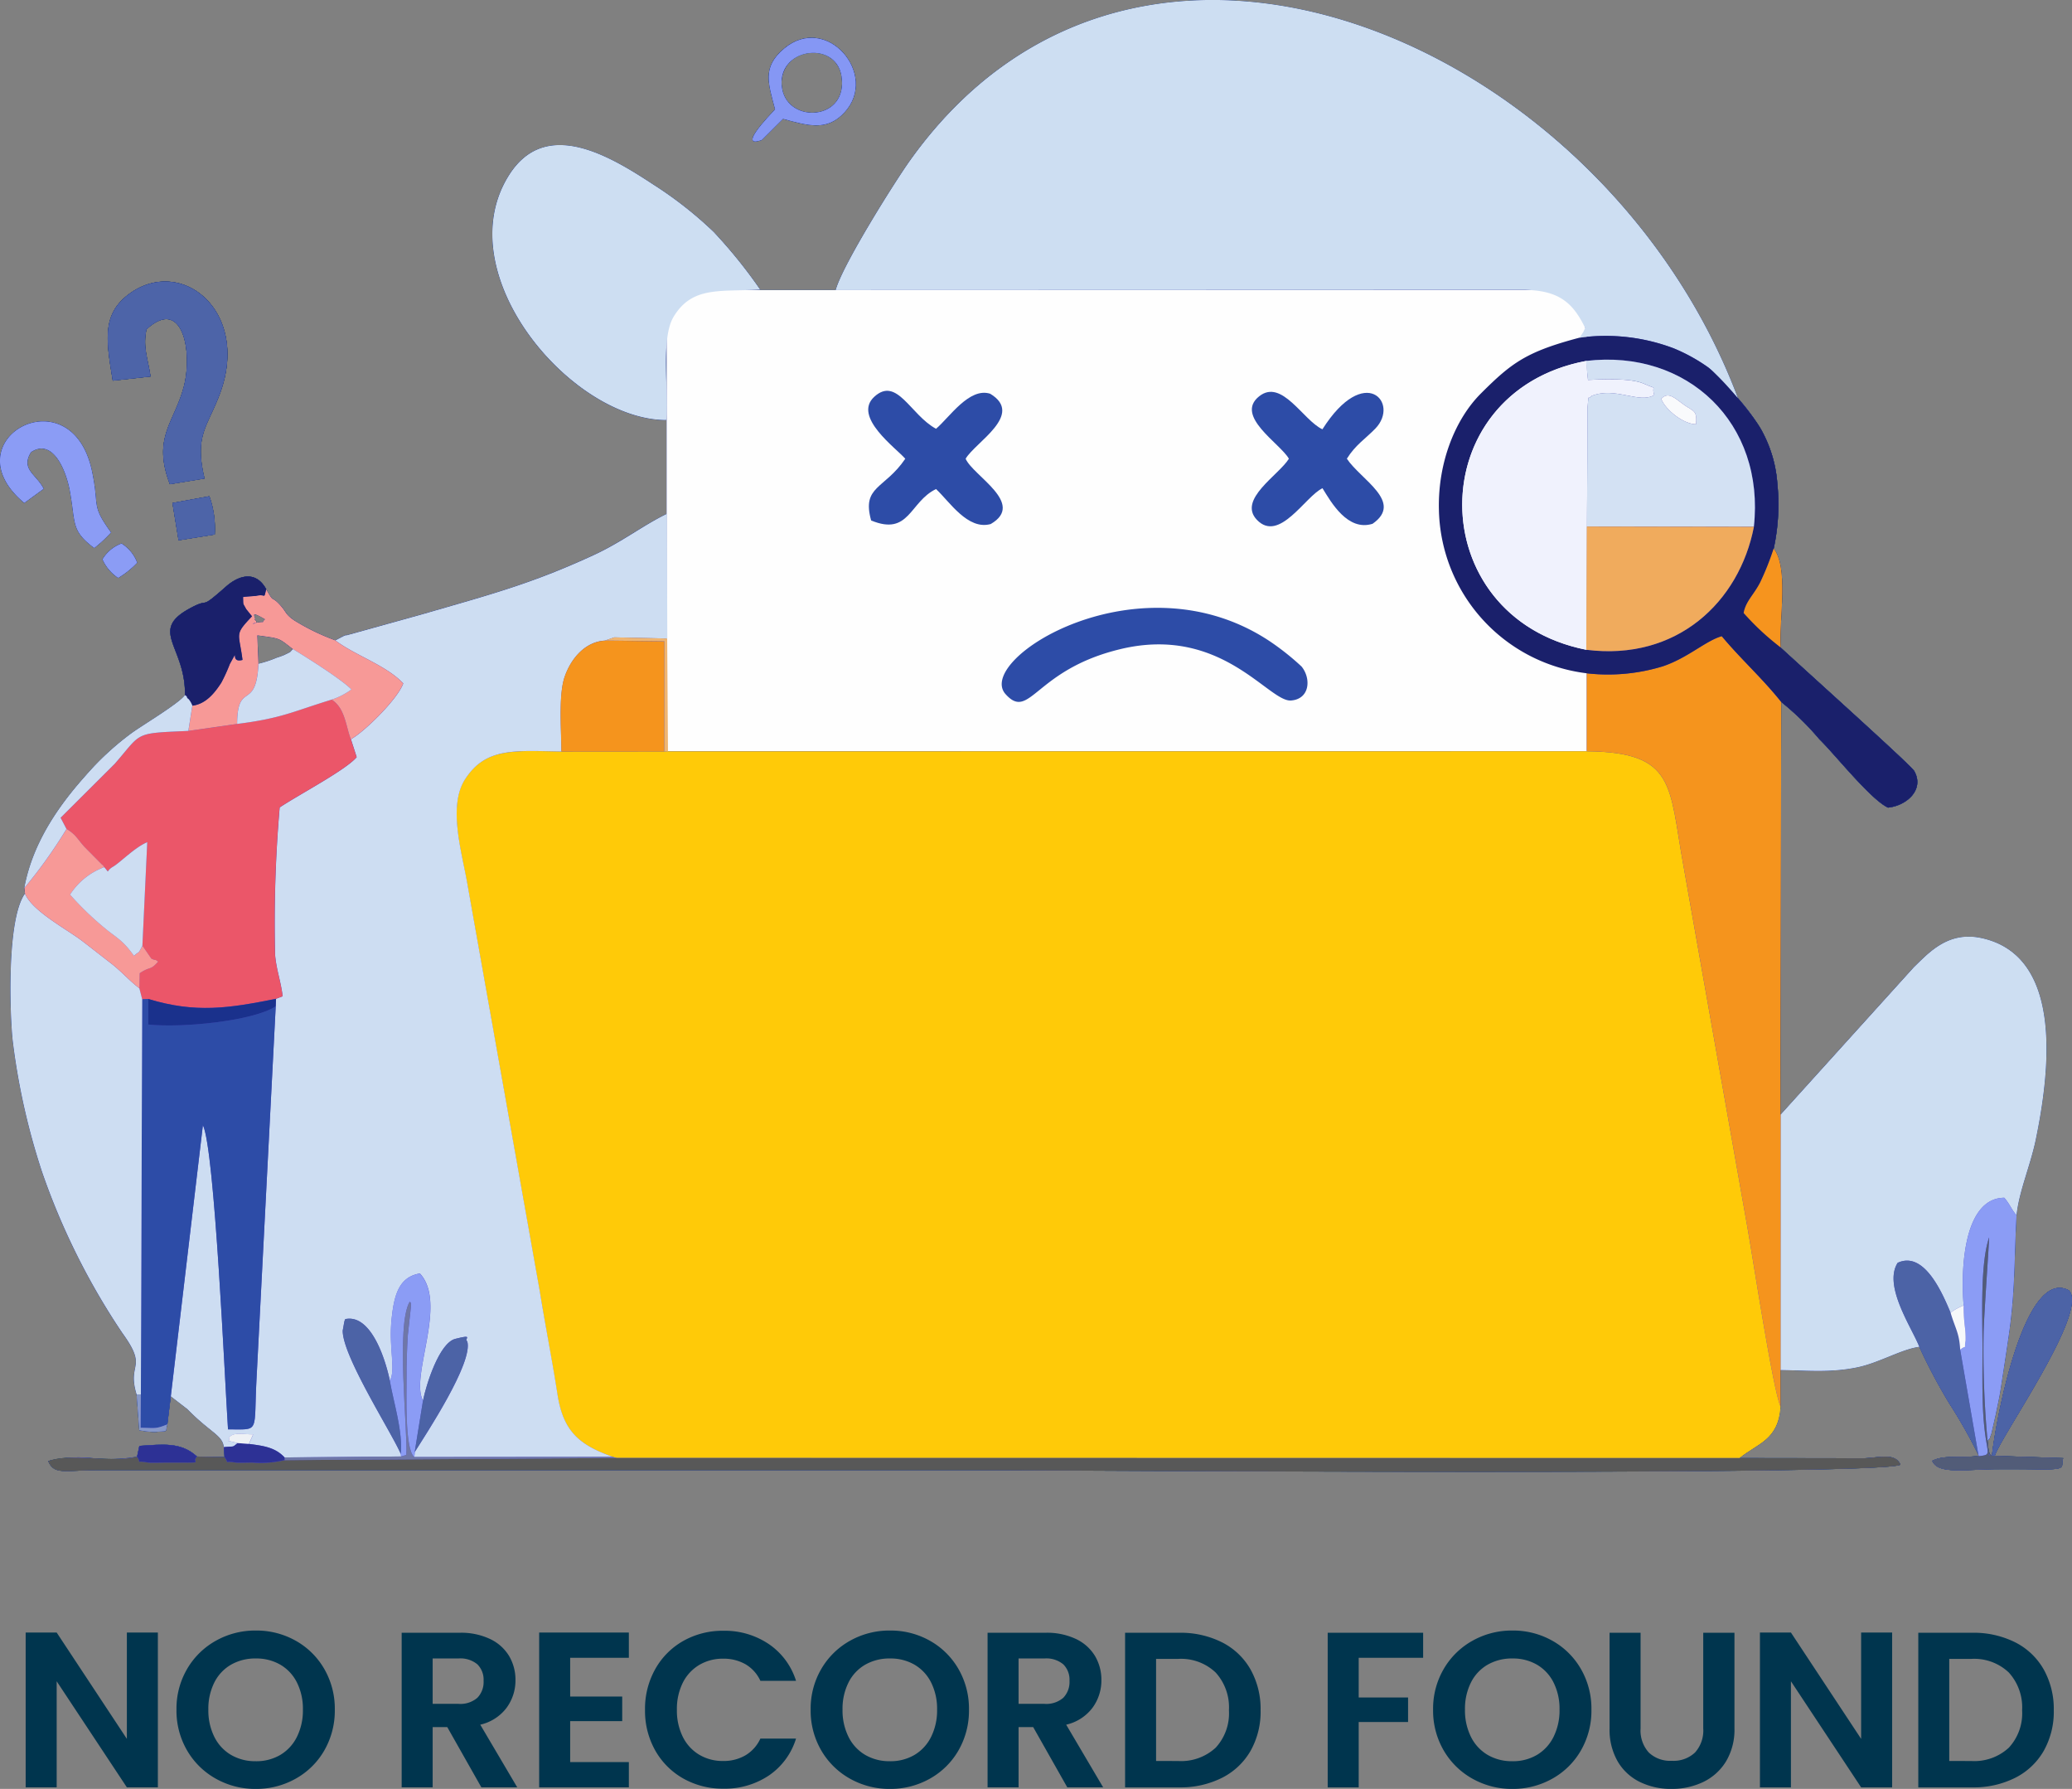 <svg xmlns="http://www.w3.org/2000/svg" xmlns:xlink="http://www.w3.org/1999/xlink" width="256.037" height="221" viewBox="0 0 256.037 221">
  <rect x="0" y="0" width="256.037" height="221" fill="#808080" stroke="none"/>
  <defs>
    <linearGradient id="linear-gradient" x1="0.5" x2="0.5" y2="1" gradientUnits="objectBoundingBox">
      <stop offset="0" stop-color="#2d2b8e"/>
      <stop offset="1" stop-color="#5a58d2"/>
    </linearGradient>
  </defs>
  <g id="Group_2799" data-name="Group 2799" transform="translate(-587 -674)">
    <g id="Group_2797" data-name="Group 2797" transform="translate(587 674)">
      <g id="Group_37536" data-name="Group 37536" transform="translate(0 0)">
        <path id="Union_3" data-name="Union 3" d="M120.222,181.62H12.116c-4.1,0-5.412.635-6.158-1.12a15.677,15.677,0,0,1,5.641-.344,19.772,19.772,0,0,0,5.338-.2h0l.284-1.335c2.779-.171,5.114-.536,7.116,1.314-.658.674.546.743-1.042.743,1.589,0,.384-.069,1.043-.743l3.411.068a2.668,2.668,0,0,1,.262.449,2.658,2.658,0,0,0-.263-.45l-.094-1.232h0c-.14-1.491-1.656-1.783-4.514-4.711l-2.037-1.57L25.069,139v0l-3.966,33.5-.425,3.472h0c-.32,1.062.255.753-1.494.936a10.9,10.9,0,0,1-1.973-.218l-.331-4.423H17.4l-.034,4.126c.36,0,.648.011.893.02-.245-.009-.532-.019-.893-.02l.034-4.126h-.525c-1.207-3.98,1.478-3.135-1.759-7.585a85.9,85.9,0,0,1-9.922-19.9A84.348,84.348,0,0,1,1.574,128.6C1.216,125.4.8,113.575,3.088,110.39h0l-.074-.7h0l0,0c1.074-5.829,4.57-10.507,7.611-13.9a34.97,34.97,0,0,1,5.6-5.176c1.392-1.025,5.929-3.708,6.635-4.736h0c.089-5.936-4.392-7.9.4-10.6,3.039-1.71,1.029.408,4.663-2.8,1.606-1.417,3.7-2.021,4.979.327a4.3,4.3,0,0,1-.211.757A4.3,4.3,0,0,0,32.9,72.8c1.067,1.9.519.654,1.724,1.962.79.859.61,1.14,1.8,1.928a27.526,27.526,0,0,0,5.009,2.424c2.439,1.856,6.29,3.074,8.4,5.315A9.071,9.071,0,0,1,48.281,86.8a9.076,9.076,0,0,0,1.548-2.37c-2.106-2.242-5.957-3.459-8.4-5.315h0l.6-.313.543-.238.075-.029,9.744-2.71c8.114-2.36,13.182-3.66,20.927-7.232,3.507-1.617,6.083-3.659,9.05-5.1V51.3c-.011.207-.026.406-.044.6-11.762-.026-27.049-18.079-19.458-30.207,4.492-7.179,12.306-2.546,17.89,1.134a48.106,48.106,0,0,1,7.426,5.832,61.336,61.336,0,0,1,5.749,7.123c-.421.023-.83.04-1.228.052h10.563c.825-3.054,7.266-13.3,9.149-15.949,28.345-39.818,85.871-14.527,102.328,29.278l-.022-.009a24.871,24.871,0,0,1,3.125,4.332,15.965,15.965,0,0,1,1.775,6.228,25.758,25.758,0,0,1-.448,8.052,34.166,34.166,0,0,1-1.669,4.189c-.78,1.534-1.776,2.313-2.044,3.776h0c.268-1.462,1.264-2.241,2.044-3.775a33.935,33.935,0,0,0,1.669-4.188c1.885,2.468.642,8.756.873,12.227l-.124-.091c6.113,5.582,16.254,14.693,16.624,15.358,1.3,2.337-1.013,4.294-3.251,4.51-2.179-1.022-6.637-6.671-8.478-8.447a33.748,33.748,0,0,0-4.712-4.6c-2.383-2.986-4.993-5.3-7.352-8.132-2,.572-4.165,2.67-7.27,3.718a23.1,23.1,0,0,1-9.408.868h0a23.092,23.092,0,0,0,9.407-.868c3.1-1.049,5.267-3.146,7.27-3.719,2.358,2.834,4.968,5.146,7.351,8.132l-.088,43.988.009,7,16.456-18.2c1.837-1.771,4.22-4.5,8.35-3.616,10.275,2.21,8.418,16.715,6.717,24.922-.661,3.2-2.085,6.409-2.369,9.328h0c-.3,5.357-.159,9.253-.936,14.661-.334,2.321-.69,4.614-1.03,6.815-.187,1.212-.373,1.9-.6,3.093l-.548,2.41c-.385.972.047.251-.468.867a123,123,0,0,1-.491-13.148,122.647,122.647,0,0,0,.491,13.149c.013.1.125,1.16.14,1.206a2.493,2.493,0,0,1,.122.474,1.18,1.18,0,0,1,.276.155l.354.027,8.462.283c-.418,1.074.855,1.467-3.421,1.383-1.523-.031-3.043-.021-4.567-.021-3.932,0-7.51.71-8.2-1.029,1.48-.778,3.652-.309,5.724-.616l-.03-.175v0l-2.245-12.944c.427-.323.58-.346.625-.34-.044-.006-.2.016-.626.34l2.244,12.941a66.418,66.418,0,0,0-3.591-6.319,69.82,69.82,0,0,1-3.691-6.969c-2.135.25-4.984,1.97-7.644,2.523-3.33.693-6.107.392-9.514.346l.008,4.522h0c-.289,4.156-2.819,4.5-5.081,6.348l-138.727-.012-.514-.138h0L51.195,180h0l24.513-.022.514.138-41.061.265h0a8.891,8.891,0,0,1-3.012.305c-.3-.005-.626-.011-.981-.007s-1.851.039-2.08,0a2.989,2.989,0,0,0-.928-.07c-.072.011-.086.021-.1,0,.011.025.023.014.1,0a2.979,2.979,0,0,1,.928.07c.229.041,1.738.006,2.08,0s.678,0,.981.007a8.891,8.891,0,0,0,3.012-.305l41.061-.265,138.727.012h0l15.452.022c2.009-.109,3.753-.667,4.444.785-.917.706-25.58.886-51.89.886C155.275,181.82,125.773,181.62,120.222,181.62ZM20.4,180.681h0l1.072,0h0l-1.072,0Zm-2.4-.052a2.712,2.712,0,0,0-.76-.048.479.479,0,0,1-.054.009.32.32,0,0,0,.054-.009,1.051,1.051,0,0,1,.157-.01,4.094,4.094,0,0,1,.6.058Zm17.159-.582h0l14.4-.118h0l-14.394.118c-1.184-1.26-2.618-1.426-4.4-1.668l.523-1.174a10.658,10.658,0,0,0-2.372,0,10.739,10.739,0,0,1,2.371,0l-.523,1.174c1.785.243,3.218.407,4.4,1.667Zm15.628-18.7-.389,3.567c-.1,1.565-.175,3.65-.158,5.253.021,1.969-.256,8.839.952,9.833h0c-1.207-1-.93-7.865-.95-9.833-.017-1.6.053-3.689.158-5.253l.389-3.567c-.014-.623-.059-.347-.152-.543h0c.092.193.136-.08.151.541ZM244.5,179.9h0c.728-.1,1.022-.122,1.093-.422-.071.3-.366.322-1.093.421h0Zm-193.259-.52c.077-.123.168-.267.271-.43-.1.163-.195.307-.271.43Zm-3.074-8.818c.448,2.556,1.391,5.542,1.392,8.184,0-2.642-.944-5.628-1.392-8.184h0a3.369,3.369,0,0,0,.315-1.654,3.375,3.375,0,0,1-.315,1.653c-.624-2.973-2.427-8.249-5.513-7.6h0a2.5,2.5,0,0,1,.512-.054c2.775,0,4.412,4.855,5,7.66Zm-19.95,7.451-.054-.006.053.007Zm-.042-1.435Zm-9.9-.175h-.007Zm13.428-6.26c-.244,4.431.017,5.829-.765,6.259.782-.43.522-1.827.766-6.259l2.361-45.824.037-.929.823-.32c-.233-1.919-.763-3.183-.934-5.082a165.709,165.709,0,0,1,.564-18.242c2.445-1.626,8.167-4.618,9.515-6.213l-.714-2.222h0c-.582-1.489-.692-3.551-2.061-4.662,1.368,1.111,1.479,3.174,2.06,4.661l.714,2.222C42.724,95.131,37,98.124,34.558,99.75a165.707,165.707,0,0,0-.564,18.242c.171,1.9.7,3.163.934,5.082l-.823.32-.037.929Zm20.561,2.888h0a2.956,2.956,0,0,1-.328-1.106,2.954,2.954,0,0,0,.327,1.107Zm192.7-2.752c0-1.16.011-2.32.011-3.494C244.976,167.963,244.964,169.124,244.964,170.283Zm-187.8-1.47v0Zm.566-3.1a5.528,5.528,0,0,1-.555,3.075,5.535,5.535,0,0,0,.555-3.076c-.429-.315.87-.9-1.474-.307-1.012.255-1.93,1.723-2.638,3.361.707-1.638,1.625-3.105,2.637-3.36a6.878,6.878,0,0,1,1.292-.254c.411,0-.113.344.182.561Zm184.477.882a11.364,11.364,0,0,0-.938-3.67,11.372,11.372,0,0,1,.938,3.67Zm.647-.193c-.016-.016-.089-.136.032-.768a11.15,11.15,0,0,0-.083-1.682,20.413,20.413,0,0,1-.158-2.68h0c-.351-4.239,0-11.039,3.246-12.845-3.248,1.8-3.6,8.606-3.247,12.845h0a20.508,20.508,0,0,0,.158,2.68,11.15,11.15,0,0,1,.083,1.682c-.12.626-.05.75-.033.768Zm-5.677-.012c-.458-1.164-1.541-2.989-2.318-4.883.777,1.894,1.859,3.719,2.317,4.883Zm-188.787-3.54a18.5,18.5,0,0,0-.1,1.971,18.5,18.5,0,0,1,.1-1.97c.305-2.858.9-5.1,3.487-5.523a5.45,5.45,0,0,1,1.282,3.509,5.455,5.455,0,0,0-1.282-3.51C49.292,157.744,48.7,159.989,48.392,162.846Zm196.725,1.6Zm0-.071c.011-.322.03-.739.055-1.222-.026.483-.044.9-.056,1.222ZM42.555,163.239a2.007,2.007,0,0,1,.07-.211A1.912,1.912,0,0,0,42.555,163.239ZM245.389,154.5a11.3,11.3,0,0,1,.406-1.621c0,.012,0,.138-.012.356.012-.218.016-.345.013-.357a11.29,11.29,0,0,0-.406,1.623ZM220.027,137.711ZM33.492,124.647c-3.246,1.587-11.21,2.344-15.166,1.922C22.282,126.991,30.246,126.233,33.492,124.647Zm-15.166,1.922v-3.156a23.818,23.818,0,0,0,7.1,1.11,23.823,23.823,0,0,1-7.1-1.11l-.758.042-.349-1.363.04-1.862c1.358-.905,1.271-.281,2.269-1.426a2.5,2.5,0,0,0-.268-.195,2.523,2.523,0,0,1,.268.195c-1,1.145-.911.521-2.269,1.426l-.04,1.861h0l.35,1.363.758-.042Zm15.168-1.923.012-.006Zm.017-.008.143-.072-.142.072Zm.269-.141.024-.014Zm.215-.127.072-.046-.072.047ZM18.7,118.435c.078.035.144.062.2.083-.055-.021-.12-.048-.2-.083l-1.1-1.6h0Zm-5.824-11.309a8.541,8.541,0,0,0-4.222,3.394,36.762,36.762,0,0,0,4.064,3.952c1.686,1.437,2.334,1.518,3.836,3.612h0c-1.5-2.093-2.15-2.175-3.836-3.611a36.789,36.789,0,0,1-4.064-3.952,8.552,8.552,0,0,1,4.222-3.394c-.069-.083-.173-.3-.224-.285h0C12.709,106.841,12.809,107.046,12.877,107.126Zm.444.529c-.035,0-.084-.118-.333-.405.249.288.3.406.333.406Zm-.334-.406-.024-.027Zm-.03-.034-.072-.08.072.08Zm1.024-.154.031-.018Zm-3.487-2.37,2.143,2.163h0L10.5,104.691c-.9-.958-1.047-1.537-2.277-2.283h0C9.449,103.155,9.594,103.733,10.495,104.691ZM18.2,104.043Zm43.5-10.892c2.02-.507,4.508-.358,7.676-.31h0c-1.324-.02-2.529-.058-3.631-.058a16.781,16.781,0,0,0-4.045.368Zm20.852-.328h0l102.823-.012H82.544ZM31.94,82c-.289,5.935-2.61,2.066-2.639,7.436.03-5.37,2.35-1.5,2.639-7.436a14.146,14.146,0,0,0,2.251-.743,9.606,9.606,0,0,0,.918-.328c1.094-.523.622-.307,1.092-.738,1.694,1.016,6.123,3.821,7.223,4.986-1.1-1.165-5.529-3.97-7.223-4.986-1.86-1.448-1.508-1.29-4.4-1.7ZM23.772,87.18c1.645-.2,2.739-1.535,3.581-2.844a20.758,20.758,0,0,0,1.053-2.311,8.858,8.858,0,0,1,.614-1.08,8.478,8.478,0,0,0-.615,1.08,20.958,20.958,0,0,1-1.053,2.311c-.842,1.308-1.935,2.642-3.581,2.844Zm17.215-.748c.225-.091.473-.188.728-.294C41.46,86.244,41.212,86.341,40.987,86.432Zm33.751-7.293c-2.3.128-3.965,1.969-4.8,4.007.832-2.038,2.5-3.878,4.8-4.006l1.165-.4,6.47.142v0L75.9,78.735ZM29.97,81.527c-.435-3.436-1.056-3.039,1.172-5.385l-.725-.9c-.428-.821-.341-.388-.381-1.481.1-.019.257-.037.437-.054-.18.017-.339.035-.438.054.041,1.093-.047.66.381,1.481l.725.9c-2.228,2.346-1.607,1.949-1.172,5.385a1.575,1.575,0,0,1-.407.063A1.573,1.573,0,0,0,29.97,81.527Zm168.373-1.081a21.968,21.968,0,0,1-2.265-.165h0a21.935,21.935,0,0,0,2.265.165ZM31.451,76.556c.268.181.265.306.174.386.1-.018.235-.038.394-.06a1.872,1.872,0,0,1,.467-.027c0-.043.043-.142.266-.349a4.034,4.034,0,0,0-1.267-.607C31.219,75.9,31.67,76.432,31.451,76.556Zm.161-2.935-.019,0,.02,0c.078-.02.15-.035.216-.047-.067.012-.139.028-.217.047Zm164.466-7.9,0-.669,20.648.032c.733-6.7-1.55-12.412-5.7-16.12,4.146,3.708,6.429,9.422,5.7,16.119l-20.648-.032h0Zm13.478-13.307a5.888,5.888,0,0,1-4.284-3.134,5.885,5.885,0,0,0,4.283,3.133Zm0,0Zm.013,0ZM208.07,50c1.087.764,1.537.7,1.538,1.86C209.607,50.694,209.157,50.759,208.07,50Zm-.031-.022,0,0Zm-.127-.092-.023-.017Zm-.029-.021c-.942-.7-1.779-1.526-2.61-.583a1.064,1.064,0,0,1,.807-.423c.572,0,1.164.533,1.8,1.005ZM82.372,48.235V42.557A55.84,55.84,0,0,0,82.372,48.235ZM203.119,47.4c.91.409,1.159.442,1.209.5-.049-.058-.3-.089-1.21-.5-1.624-.73-5.367-.528-6.893-.462h0c.621-.027,1.607-.076,2.669-.076a12,12,0,0,1,4.226.539ZM188.838,35.829q-.328-.014-.678-.016l-48.722.016Zm57.3,143.995c.579-5,4.089-23.259,9.493-20.424,2.631,2.448-8.393,18.027-9.139,20.451ZM42.45,78.57c.373-.151.776-.3.125-.012-.369.139-.514.189-.53.189A3.624,3.624,0,0,1,42.45,78.57ZM14.6,71.395ZM12.663,69.1a4.574,4.574,0,0,1,2.352-1.949,4.752,4.752,0,0,1,1.935,2.363A10.791,10.791,0,0,1,14.6,71.395,5.388,5.388,0,0,1,12.663,69.1ZM8.624,60.592c-.472-2.54-2.119-6.511-4.793-4.734-1.316,2.136.662,2.733,1.564,4.529L3,62.132c-9.325-7.752,5.809-16.09,8.367-3.911.95,4.524-.18,4.066,2.351,7.565A16.663,16.663,0,0,1,11.647,67.7C8.72,65.515,9.379,64.652,8.624,60.592ZM21.309,62.14l4.561-.833a11.867,11.867,0,0,1,.665,4.725l-4.469.717Zm1.4-14.344c1.139-4.283-.124-11.217-4.606-7.118-.483,2.209.166,3.59.5,5.837l-4.67.513h0c-.773-4.76-1.427-8.1,1.928-10.637,6.466-4.9,15.066,2.018,11.343,12.159-1.534,4.179-3.237,5.153-1.932,10.57l-4.281.7c-2.2-5.77.532-7.56,1.719-12.023ZM95.775,13.511c-.838-3.221-1.62-5.2,1.1-7.5,5.263-4.45,11.789,3.214,7.469,7.881-2.161,2.335-4.445,1.648-7.588.792l-2.616,2.607a2.608,2.608,0,0,1-.813.189C91.977,17.481,95.027,14.319,95.775,13.511Zm.887-2.486c.823,4.293,8.179,3.869,7.322-1.614a3.331,3.331,0,0,0-3.48-2.88,3.7,3.7,0,0,0-3.842,4.495Z" transform="translate(0.001 -0.001)" fill="#00354e"/>
        <g id="Layer_x0020_1" transform="translate(0 0)">
          <g id="_1807787670112" transform="translate(0 0)">
            <path id="Path_29829" data-name="Path 29829" d="M1490.461,649.82H1592a6.143,6.143,0,0,1,6.125,6.125V706.8H1484.42V655.863a6.059,6.059,0,0,1,6.042-6.042Z" transform="translate(-1402.048 -613.991)" fill="#00354e" fill-rule="evenodd"/>
            <path id="Path_29830" data-name="Path 29830" d="M1036.115,1763.361l.514.137,138.727.012c2.262-1.849,4.792-2.192,5.081-6.348-.926-1.885-3.474-18.7-4.125-22.283l-7.9-44.658c-1.786-9.765-.919-13.926-11.931-14.028l-113.534.013-.458.007-12.718.011c-5.821-.088-9.341-.517-11.893,3.407-2.123,3.265-.483,8.786.208,12.611l9.009,50.668c.693,4.333,1.526,8.45,2.181,12.708.711,4.626,2.719,6.273,6.833,7.743Z" transform="translate(-960.409 -1583.383)" fill="#00354e" fill-rule="evenodd"/>
            <path id="Path_29831" data-name="Path 29831" d="M400.641,1163.547c2.439,1.856,6.29,3.073,8.4,5.316-.713,2-5,6.153-6.471,6.891l.714,2.222c-1.348,1.594-7.069,4.587-9.515,6.213a165.707,165.707,0,0,0-.564,18.242c.172,1.9.7,3.162.934,5.082l-.823.32-.037.93-2.361,45.824c-.387,7.033.495,6.424-3.532,6.435-.4-5.925-1.639-34.651-3.106-37.584l-3.965,33.5,2.037,1.57c2.859,2.927,4.374,3.22,4.514,4.711,1.445-.133.983.059,1.711-.5-2.068-.558-.771.065-1.082-.658.535-.755,1.778-.417,3-.414l-.523,1.174c1.786.242,3.219.407,4.4,1.667l14.4-.118-.033-.3c-1.089-2.589-7.237-12.124-7.177-15.263l.193-1.063a1.769,1.769,0,0,1,.117-.344c3.086-.644,4.889,4.632,5.513,7.6.773-1.376-.173-4.013.224-7.719.305-2.858.9-5.1,3.487-5.523,3.462,3.719-1.273,12.767.39,15.712.382-1.965,2-7.133,3.989-7.632,2.344-.589,1.045-.009,1.474.307.77,2.6-5.137,11.509-6.491,13.676l-.048.615,24.514-.022c-4.114-1.47-6.122-3.116-6.833-7.743-.654-4.258-1.488-8.376-2.181-12.708l-9.009-50.668c-.69-3.824-2.331-9.346-.207-12.611,2.551-3.923,6.072-3.5,11.893-3.407-.014-2.6-.367-6.94.379-9.173s2.5-4.389,4.989-4.527l1.165-.4,6.544.143-.047-15.409c-2.979,1.447-5.56,3.5-9.077,5.119-7.746,3.572-12.813,4.873-20.928,7.232l-9.744,2.71c-2.041.77,1.935-.84-.618.266l-.6.313Z" transform="translate(-359.206 -1084.437)" fill="#00354e" fill-rule="evenodd"/>
            <path id="Path_29832" data-name="Path 29832" d="M1952.859,42.57a23.736,23.736,0,0,1,11.58,1.3,21.234,21.234,0,0,1,4.282,2.353c1.547,1.145,2.052,3.127,3.691,3.788-16.457-43.8-73.984-69.1-102.329-29.278-1.885,2.648-8.341,12.921-9.152,15.96l84.9-.028c4.439.022,6.181,1.545,7.723,4.724a5.133,5.133,0,0,0-.234.475l-.455.7Z" transform="translate(-1757.664 -0.857)" fill="#00354e" fill-rule="evenodd"/>
            <path id="Path_29833" data-name="Path 29833" d="M3964.967,2111.461l-.007,31.546c3.407.046,6.184.347,9.514-.345,2.661-.553,5.51-2.273,7.644-2.523-.936-2.382-4.49-7.53-2.683-10.379,3.251-1.515,5.5,3.671,6.54,6.17.107-.086.411-.314.5-.363a7.775,7.775,0,0,1,1.113-.547c-.407-4.91.128-13.259,5.017-13.3.681.769.873,1.43,1.518,2.168.284-2.919,1.708-6.133,2.369-9.329,1.7-8.207,3.558-22.711-6.717-24.922-4.13-.888-6.512,1.844-8.35,3.616l-16.457,18.2Z" transform="translate(-3744.939 -1973.751)" fill="#00354e" fill-rule="evenodd"/>
            <path id="Path_29834" data-name="Path 29834" d="M3533.439,1425.005l0,9.635c11.011.1,10.144,4.263,11.931,14.028l7.9,44.658c.65,3.587,3.2,20.4,4.125,22.283l-.009-4.523.007-31.546-.009-7,.088-43.988c-2.383-2.986-4.993-5.3-7.352-8.132-2,.573-4.165,2.67-7.27,3.719a23.091,23.091,0,0,1-9.411.868Z" transform="translate(-3337.363 -1341.829)" fill="#00354e" fill-rule="evenodd"/>
            <path id="Path_29835" data-name="Path 29835" d="M156.851,1564.723l-6.022.863c-6.824.305-5.667.137-9.1,4.066l-6.682,6.66.725,1.384c1.231.746,1.376,1.325,2.277,2.283l2.143,2.163c.041-.076.161.179.239.272.8.869.066.539,1.1-.065.868-.5,2.693-2.4,4.214-3.018l-.6,12.791,1.1,1.6c.748.333.31-.032.828.369-1,1.145-.911.521-2.27,1.426l-.04,1.862.349,1.362.758-.042c5.873,1.787,9.97,1.143,15.778-.019l.823-.32c-.233-1.919-.762-3.182-.934-5.082a165.673,165.673,0,0,1,.564-18.242c2.445-1.626,8.167-4.618,9.515-6.213l-.714-2.222c-.623-1.594-.706-3.847-2.372-4.884-4.72,1.44-6.166,2.315-11.685,3Z" transform="translate(-127.55 -1475.289)" fill="#00354e" fill-rule="evenodd"/>
            <path id="Path_29836" data-name="Path 29836" d="M1117.836,361.055c.349-3.537-.729-10.041.907-12.756,2.293-3.806,5.7-3.084,10.7-3.361a61.277,61.277,0,0,0-5.749-7.123,48.142,48.142,0,0,0-7.426-5.832c-5.583-3.68-13.4-8.313-17.89-1.134C1090.786,342.977,1106.074,361.029,1117.836,361.055Z" transform="translate(-1035.508 -309.161)" fill="#00354e" fill-rule="evenodd"/>
            <path id="Path_29837" data-name="Path 29837" d="M313.074,2277l-.034,4.126c1.673,0,1.777.214,3.307-.421l.425-3.471,3.966-33.5c1.467,2.934,2.709,31.66,3.106,37.585,4.028-.011,3.145.6,3.532-6.435l2.361-45.824c-2.758,1.805-11.526,2.7-15.741,2.245v-3.155l-.758.041Z" transform="translate(-295.669 -2104.738)" fill="#00354e" fill-rule="evenodd"/>
            <path id="Path_29838" data-name="Path 29838" d="M38.9,2055.331h.525l.164-48.806-.349-1.363c-1.336-1.012-2.153-2.045-3.59-3.147-1.255-.962-2.246-1.759-3.5-2.714-1.865-1.427-6.176-3.685-7.043-5.84-2.292,3.184-1.872,15.01-1.515,18.208a84.33,84.33,0,0,0,3.624,16.174,85.841,85.841,0,0,0,9.922,19.9C40.375,2052.2,37.689,2051.351,38.9,2055.331Z" transform="translate(-22.017 -1883.071)" fill="#00354e" fill-rule="evenodd"/>
            <path id="Path_29839" data-name="Path 29839" d="M3222.257,755.59c12.563-1.494,22.142,7.708,20.745,20.487-1.805,9.276-9.51,16.616-20.714,15.191-20.421-4.063-20.445-31.824-.029-35.678Zm-.792-2.88c-6.589,1.739-8.405,3.11-12.2,6.9-3.129,3.122-5.309,8.436-5.188,14.282a20.773,20.773,0,0,0,18.272,20.283,23.109,23.109,0,0,0,9.411-.868c3.1-1.049,5.267-3.146,7.27-3.719,2.358,2.834,4.968,5.146,7.351,8.132a33.73,33.73,0,0,1,4.712,4.6c1.841,1.776,6.3,7.424,8.478,8.447,2.238-.216,4.555-2.173,3.251-4.51-.511-.916-19.587-17.881-21.085-19.53.268-1.462,1.263-2.241,2.044-3.776a34.213,34.213,0,0,0,1.669-4.188,25.749,25.749,0,0,0,.448-8.052,15.967,15.967,0,0,0-1.774-6.228c-.926-2-5.247-6.967-6.794-8.112a21.269,21.269,0,0,0-4.282-2.353,23.728,23.728,0,0,0-11.579-1.3Z" transform="translate(-3026.272 -710.997)" fill="#00354e" fill-rule="evenodd"/>
            <path id="Path_29840" data-name="Path 29840" d="M3271.457,843.447l.066-15.224c.043-2.785.062-5.586.07-8.374l.015-6.227c.224-2.135-.08-.845.5-1.532,2.987-1.186,5.858,1.017,7.752-.11-.441-1.391.665-.527-1.294-1.408-1.624-.73-5.367-.529-6.894-.462l-.24-2.339c-20.416,3.854-20.392,31.616.029,35.678Z" transform="translate(-3075.442 -763.176)" fill="#00354e" fill-rule="evenodd"/>
            <path id="Path_29841" data-name="Path 29841" d="M316.367,3247.008,177.64,3247l-41.061.265a12.515,12.515,0,0,1-3.994.3c-.342,0-1.851.038-2.08,0-1.605-.287-.633.354-1.338-.67l-3.411-.068c-.889.911,1.619.718-3.94.741-.311,0-1.9.035-2.083,0-1.887-.353-.658.348-1.377-.722-3.453.809-7.951-.51-10.979.539.746,1.755,2.058,1.125,6.158,1.12H221.641c10.826,0,112.741.762,114.624-.686-.69-1.452-2.435-.894-4.444-.785l-15.453-.021Z" transform="translate(-101.419 -3066.88)" fill="#00354e" fill-rule="evenodd"/>
            <path id="Path_29842" data-name="Path 29842" d="M3545.415,812.86c-1.475.021-3.754-1.712-4.311-3.134.886-1,1.779,0,2.8.718C3545.137,811.314,3545.549,811.109,3545.415,812.86Zm-13.6-7.817.239,2.339c1.527-.066,5.271-.268,6.894.462,1.959.882.854.017,1.295,1.408-1.895,1.128-4.765-1.076-7.752.11-.576.688-.272-.6-.5,1.532l-.014,6.227c-.009,2.789-.026,5.589-.071,8.374l20.648.032c1.4-12.779-8.181-21.981-20.744-20.487Z" transform="translate(-3335.832 -760.451)" fill="#00354e" fill-rule="evenodd"/>
            <path id="Path_29843" data-name="Path 29843" d="M3532.36,1191.594c11.2,1.424,18.909-5.915,20.714-15.191l-20.648-.032Z" transform="translate(-3336.345 -1111.323)" fill="#00354e" fill-rule="evenodd"/>
            <path id="Path_29844" data-name="Path 29844" d="M2245.348,1362.445c12.478-2.968,18.268,6.581,21.04,6.36,2.319-.185,2.5-2.7,1.3-4.191a31.723,31.723,0,0,0-3.937-3.128c-16.057-10.683-36.513,2.239-32.644,6.535,3.033,3.368,3.6-3.045,14.242-5.575Z" transform="translate(-2106.848 -1282.266)" fill="#00354e" fill-rule="evenodd"/>
            <path id="Path_29845" data-name="Path 29845" d="M1937.939,882.586c-2.556,3.776-5.408,3.355-4.217,7.624,4.735,1.96,4.736-2.3,8.018-3.881,1.674,1.554,3.917,5.111,6.759,4.322,4.361-2.538-2.189-5.95-3.1-8.065,1.165-2.032,7.307-5.455,3.033-8.033-2.589-.82-5.026,2.918-6.69,4.329-3.159-1.694-4.834-6.534-7.641-3.944-2.68,2.473,2.7,6.329,3.84,7.648Z" transform="translate(-1826.075 -825.912)" fill="#00354e" fill-rule="evenodd"/>
            <path id="Path_29846" data-name="Path 29846" d="M240.493,643.16l4.67-.513c-.334-2.247-.983-3.628-.5-5.837,4.483-4.1,5.745,2.835,4.606,7.118-1.186,4.462-3.915,6.253-1.718,12.022l4.281-.7c-1.3-5.418.4-6.392,1.932-10.57,3.723-10.141-4.877-17.055-11.343-12.159-3.355,2.541-2.7,5.877-1.928,10.637Z" transform="translate(-226.559 -596.134)" fill="#00354e" fill-rule="evenodd"/>
            <path id="Path_29847" data-name="Path 29847" d="M2792.028,884.9c-1.239,2.026-6.371,5.035-3.949,7.556,2.762,2.874,5.972-2.913,8.1-3.91,1.069,1.737,3.111,5.358,6.188,4.393,3.876-2.7-1.459-5.445-3.177-8.039,1.068-1.715,2.27-2.434,3.518-3.721,3.064-3.16-1.311-8.155-6.539.086-2.394-1.11-5.007-6.3-7.811-4.078-3.083,2.439,2.6,5.828,3.666,7.711Z" transform="translate(-2632.759 -828.231)" fill="#00354e" fill-rule="evenodd"/>
            <path id="Path_29848" data-name="Path 29848" d="M1248.463,1444.025l12.718-.011.009-13.6-7.358-.085c-2.493.139-4.242,2.292-4.989,4.527s-.393,6.574-.379,9.174Z" transform="translate(-1179.094 -1351.184)" fill="#00354e" fill-rule="evenodd"/>
            <path id="Path_29849" data-name="Path 29849" d="M427.683,1319.753c.336-.19-.91-1.348,1.3-.05-.7.65.32.234-.733.376C426.36,1320.335,428.6,1320.369,427.683,1319.753ZM420,1330.377l-.493,3.117,6.022-.863c.029-5.372,2.35-1.5,2.639-7.436l-.142-3.51c2.895.411,2.543.252,4.4,1.7,1.694,1.016,6.123,3.821,7.223,4.986a8.831,8.831,0,0,1-2.438,1.257c1.666,1.037,1.749,3.29,2.372,4.884,1.469-.737,5.759-4.888,6.471-6.891-2.106-2.242-5.957-3.459-8.4-5.316a27.515,27.515,0,0,1-5.009-2.424c-1.192-.788-1.012-1.07-1.8-1.928-1.2-1.309-.657-.063-1.724-1.962-.347,1.345.009.5-1.286.825-.026.006-1.213.068-1.577.139.04,1.093-.047.66.381,1.481l.725.9c-2.228,2.346-1.608,1.949-1.172,5.385-1.71.464-.25-1.869-1.564.5a20.793,20.793,0,0,1-1.053,2.311c-.842,1.308-1.936,2.642-3.581,2.844Z" transform="translate(-396.231 -1243.197)" fill="#00354e" fill-rule="evenodd"/>
            <path id="Path_29850" data-name="Path 29850" d="M4365.406,2684.03a20.4,20.4,0,0,0,.159,2.68,11.24,11.24,0,0,1,.083,1.682c-.269,1.4.414.284-.671,1.1l2.283,13.169c1.961-.265.781.011.528-6.005-.105-2.511-.048-4.951-.053-7.462-.008-4.049-.286-10.337.819-13.563.036.109-.666,9.994-.687,11.906a123.128,123.128,0,0,0,.49,13.208c.515-.616.083.1.468-.867l.548-2.41c.229-1.194.416-1.881.6-3.093.34-2.2.7-4.494,1.031-6.815.777-5.408.641-9.3.936-14.661-.646-.738-.837-1.4-1.519-2.169-4.888.039-5.422,8.387-5.017,13.3Z" transform="translate(-4122.757 -2522.762)" fill="#00354e" fill-rule="evenodd"/>
            <path id="Path_29852" data-name="Path 29852" d="M380.975,1302.211c.081.088.211.1.243.261s.184.2.223.259a2.677,2.677,0,0,1,.448.792c1.646-.2,2.74-1.536,3.581-2.844a20.837,20.837,0,0,0,1.053-2.311c1.314-2.367-.146-.034,1.564-.5-.435-3.435-1.056-3.039,1.172-5.385l-.725-.9c-.428-.821-.341-.388-.381-1.481.365-.07,1.552-.132,1.577-.139,1.3-.328.94.52,1.286-.825-1.284-2.348-3.373-1.745-4.979-.327-3.634,3.208-1.624,1.09-4.664,2.8-4.791,2.7-.31,4.663-.4,10.6Z" transform="translate(-358.117 -1216.343)" fill="#00354e" fill-rule="evenodd"/>
            <path id="Path_29853" data-name="Path 29853" d="M54.33,1856.905l.074.7c.867,2.156,5.178,4.413,7.043,5.84,1.25.956,2.24,1.753,3.5,2.715,1.438,1.1,2.254,2.135,3.59,3.147l.04-1.862c1.358-.905,1.271-.281,2.27-1.426-.518-.4-.081-.036-.829-.369l-1.1-1.6c-.646,1.224-.279.531-1.041,1.249-1.5-2.094-2.15-2.175-3.836-3.612a36.673,36.673,0,0,1-4.064-3.952,8.546,8.546,0,0,1,4.222-3.393c-.077-.093-.2-.347-.239-.272l-2.143-2.163c-.9-.959-1.047-1.537-2.277-2.283a59.828,59.828,0,0,1-5.2,7.279Z" transform="translate(-51.314 -1747.218)" fill="#00354e" fill-rule="evenodd"/>
            <path id="Path_29854" data-name="Path 29854" d="M4219.9,2821.292a70.065,70.065,0,0,0,3.692,6.97,60.147,60.147,0,0,1,3.657,6.489l-.027.058-2.283-13.168c-.106-2.077-.621-2.641-1.182-4.557-1.037-2.5-3.289-7.685-6.54-6.17-1.808,2.849,1.747,8,2.682,10.378Z" transform="translate(-3982.727 -2654.905)" fill="#00354e" fill-rule="evenodd"/>
            <path id="Path_29855" data-name="Path 29855" d="M3,952.366l2.392-1.745c-.9-1.8-2.88-2.393-1.564-4.529,2.675-1.777,4.321,2.193,4.793,4.733.755,4.06.1,4.923,3.023,7.111a16.665,16.665,0,0,0,2.073-1.917c-2.531-3.5-1.4-3.041-2.351-7.565C8.81,936.276-6.324,944.614,3,952.366Z" transform="translate(0.002 -890.234)" fill="#00354e" fill-rule="evenodd"/>
            <path id="Path_29856" data-name="Path 29856" d="M4435.62,2892.026l.355.027c.746-2.424,11.769-18,9.138-20.451C4439.71,2868.766,4436.2,2887.025,4435.62,2892.026Z" transform="translate(-4189.481 -2712.202)" fill="#00354e" fill-rule="evenodd"/>
            <path id="Path_29857" data-name="Path 29857" d="M530.679,1451.018c-.288,5.936-2.61,2.065-2.639,7.436,5.519-.686,6.966-1.562,11.685-3a8.819,8.819,0,0,0,2.438-1.257c-1.1-1.165-5.529-3.971-7.223-4.987-.47.432,0,.216-1.092.739a9.591,9.591,0,0,1-.918.328A14.114,14.114,0,0,1,530.679,1451.018Z" transform="translate(-498.738 -1369.021)" fill="#00354e" fill-rule="evenodd"/>
            <path id="Path_29858" data-name="Path 29858" d="M160.212,1882.175a8.549,8.549,0,0,0-4.222,3.394,36.9,36.9,0,0,0,4.064,3.952c1.686,1.437,2.334,1.518,3.836,3.611.762-.718.4-.024,1.041-1.249l.6-12.791c-1.521.619-3.346,2.514-4.214,3.018C160.278,1882.714,161.008,1883.043,160.212,1882.175Z" transform="translate(-147.334 -1775.049)" fill="#00354e" fill-rule="evenodd"/>
            <path id="Path_29859" data-name="Path 29859" d="M868.03,2852.5c.5,2.844,1.611,6.223,1.355,9.065l.033.3.652-.187c.211-2.891-1.321-16.092.429-18.94.093.2.138-.08.152.543l-.389,3.568c-.1,1.565-.175,3.65-.158,5.253.021,1.969-.256,8.838.952,9.833l.048-.615,1.027-6.351c-1.662-2.945,3.072-11.993-.39-15.712-2.587.421-3.182,2.666-3.487,5.523-.4,3.707.549,6.344-.224,7.719Z" transform="translate(-819.862 -2681.933)" fill="#00354e" fill-rule="evenodd"/>
            <path id="Path_29860" data-name="Path 29860" d="M1679.412,94.686c-.963-5.02,6.6-6.223,7.322-1.614C1687.592,98.555,1680.236,98.98,1679.412,94.686Zm-.887,2.486c-.85.917-4.67,4.873-1.632,3.781l2.616-2.607c3.143.855,5.427,1.543,7.588-.792,4.32-4.667-2.206-12.331-7.469-7.881-2.724,2.3-1.942,4.278-1.1,7.5Z" transform="translate(-1582.75 -83.661)" fill="#00354e" fill-rule="evenodd"/>
            <path id="Path_29861" data-name="Path 29861" d="M54.35,1575.395a59.84,59.84,0,0,0,5.2-7.279l-.725-1.385,6.682-6.66c3.435-3.929,2.278-3.761,9.1-4.066l.493-3.117a2.66,2.66,0,0,0-.448-.791c-.038-.057-.191-.1-.222-.259s-.163-.173-.243-.261c-.706,1.028-5.244,3.711-6.636,4.736a34.954,34.954,0,0,0-5.6,5.176c-3.041,3.4-6.538,8.076-7.611,13.906Z" transform="translate(-51.334 -1465.708)" fill="#00354e" fill-rule="evenodd"/>
            <path id="Path_29862" data-name="Path 29862" d="M770.27,2956.6c.256-2.843-.856-6.221-1.355-9.066-.625-2.973-2.427-8.249-5.513-7.6a1.848,1.848,0,0,0-.116.344l-.193,1.063C763.032,2944.48,769.181,2954.015,770.27,2956.6Z" transform="translate(-720.747 -2776.973)" fill="#00354e" fill-rule="evenodd"/>
            <path id="Path_29864" data-name="Path 29864" d="M924.437,2988.171l-1.027,6.351c1.355-2.167,7.261-11.075,6.491-13.676-.429-.316.869-.9-1.474-.307C926.442,2981.039,924.819,2986.207,924.437,2988.171Z" transform="translate(-872.169 -2815.136)" fill="#00354e" fill-rule="evenodd"/>
            <path id="Path_29865" data-name="Path 29865" d="M4308.536,2786.113l.027-.058c-2.082.316-4.27-.161-5.76.622.689,1.739,4.267,1.028,8.2,1.028,1.524,0,3.044-.009,4.567.021,4.276.085,3-.308,3.42-1.382l-8.462-.284-.354-.027c-.833-.578.026.645-.4-.629-.015-.046-.127-1.1-.14-1.207a122.748,122.748,0,0,1-.49-13.208c.021-1.911.723-11.8.687-11.906-1.1,3.226-.828,9.514-.82,13.563,0,2.51-.052,4.95.054,7.461.253,6.017,1.432,5.741-.528,6.005Z" transform="translate(-4064.034 -2606.209)" fill="#00354e" fill-rule="evenodd"/>
            <path id="Path_29866" data-name="Path 29866" d="M346,2228.735l.037-.929c-5.808,1.162-9.9,1.806-15.778.019v3.156c4.216.451,12.983-.44,15.741-2.245Z" transform="translate(-311.933 -2104.413)" fill="#00354e" fill-rule="evenodd"/>
            <path id="Path_29867" data-name="Path 29867" d="M3887.415,1237.526c-.23-3.47,1.012-9.758-.873-12.227a33.978,33.978,0,0,1-1.669,4.188c-.78,1.534-1.775,2.313-2.043,3.776A31.351,31.351,0,0,0,3887.415,1237.526Z" transform="translate(-3667.365 -1157.537)" fill="#00354e" fill-rule="evenodd"/>
            <path id="Path_29868" data-name="Path 29868" d="M384.02,1109.776l.757,4.608,4.469-.717a11.869,11.869,0,0,0-.665-4.724Z" transform="translate(-362.71 -1047.636)" fill="#00354e" fill-rule="evenodd"/>
            <path id="Path_29869" data-name="Path 29869" d="M648.006,2921.079l-14.4.118v.333l41.061-.265-.514-.138-24.514.022c-1.208-1-.931-7.865-.952-9.834-.017-1.6.053-3.688.158-5.253l.389-3.567c-.014-.623-.059-.347-.152-.543-1.75,2.848-.217,16.049-.429,18.939l-.652.187Z" transform="translate(-598.45 -2741.149)" fill="#00354e" fill-rule="evenodd"/>
            <path id="Path_29870" data-name="Path 29870" d="M498.35,3217.351l.094,1.232c.706,1.023-.267.383,1.338.67.229.041,1.737.006,2.08,0a12.5,12.5,0,0,0,3.994-.3v-.333c-1.185-1.26-2.618-1.426-4.4-1.667l-1.391-.1C499.333,3217.41,499.8,3217.218,498.35,3217.351Z" transform="translate(-470.696 -3038.576)" fill="#00354e" fill-rule="evenodd"/>
            <path id="Path_29871" data-name="Path 29871" d="M305.23,3221.957c.719,1.07-.51.368,1.377.721.178.034,1.771,0,2.083,0,5.559-.024,3.051.17,3.94-.741-2-1.85-4.337-1.485-7.116-1.314Z" transform="translate(-288.292 -3041.996)" fill="#00354e" fill-rule="evenodd"/>
            <path id="Path_29872" data-name="Path 29872" d="M230.139,1218.519a10.8,10.8,0,0,0,2.349-1.881,4.755,4.755,0,0,0-1.934-2.363,4.572,4.572,0,0,0-2.352,1.949,5.39,5.39,0,0,0,1.938,2.294Z" transform="translate(-215.538 -1147.124)" fill="#00354e" fill-rule="evenodd"/>
            <path id="Path_29873" data-name="Path 29873" d="M1354.176,1437.143l.458-.007-.1-13.943-6.544-.143-1.165.4,7.358.085Z" transform="translate(-1272.09 -1344.314)" fill="#00354e" fill-rule="evenodd"/>
            <path id="Path_29874" data-name="Path 29874" d="M3699.19,884.955c.556,1.422,2.836,3.155,4.311,3.134.134-1.751-.278-1.546-1.514-2.416C3700.969,884.958,3700.076,883.952,3699.19,884.955Z" transform="translate(-3493.917 -835.68)" fill="#00354e" fill-rule="evenodd"/>
            <path id="Path_29875" data-name="Path 29875" d="M4343.68,2911.264c.562,1.916,1.076,2.48,1.181,4.557,1.085-.821.4.3.671-1.1a11.119,11.119,0,0,0-.083-1.682,20.562,20.562,0,0,1-.159-2.679,7.643,7.643,0,0,0-1.113.547A5.651,5.651,0,0,0,4343.68,2911.264Z" transform="translate(-4102.643 -2749.086)" fill="#00354e" fill-rule="evenodd"/>
            <path id="Path_29876" data-name="Path 29876" d="M307.978,3112.14c-1.53.635-1.634.423-3.307.421l.034-4.126h-.525l.331,4.423a10.859,10.859,0,0,0,1.973.218C308.233,3112.893,307.658,3113.2,307.978,3112.14Z" transform="translate(-287.301 -2936.174)" fill="#00354e" fill-rule="evenodd"/>
            <path id="Path_29877" data-name="Path 29877" d="M508.729,3197.289l1.391.1.523-1.174c-1.217,0-2.46-.34-3,.414C507.958,3197.354,506.661,3196.731,508.729,3197.289Z" transform="translate(-479.363 -3019.012)" fill="#00354e" fill-rule="evenodd"/>
          </g>
        </g>
      </g>
      <path id="Path_29878" data-name="Path 29878" d="M-850.635-115.151h-3.831l-8.674-13.107v13.107h-3.831v-19.126h3.831l8.674,13.134v-13.134h3.831Zm12.094.192a9.9,9.9,0,0,1-4.925-1.259,9.4,9.4,0,0,1-3.557-3.489,9.76,9.76,0,0,1-1.313-5.048,9.709,9.709,0,0,1,1.313-5.021,9.4,9.4,0,0,1,3.557-3.489,9.9,9.9,0,0,1,4.925-1.259,9.872,9.872,0,0,1,4.94,1.259,9.323,9.323,0,0,1,3.53,3.489,9.787,9.787,0,0,1,1.3,5.021,9.84,9.84,0,0,1-1.3,5.048,9.3,9.3,0,0,1-3.543,3.489A9.9,9.9,0,0,1-838.541-114.96Zm0-3.42a5.835,5.835,0,0,0,3.037-.78,5.345,5.345,0,0,0,2.052-2.23,7.316,7.316,0,0,0,.739-3.366,7.231,7.231,0,0,0-.739-3.352,5.272,5.272,0,0,0-2.052-2.2,5.917,5.917,0,0,0-3.037-.766,5.991,5.991,0,0,0-3.051.766,5.247,5.247,0,0,0-2.066,2.2,7.234,7.234,0,0,0-.739,3.352,7.319,7.319,0,0,0,.739,3.366,5.318,5.318,0,0,0,2.066,2.23A5.908,5.908,0,0,0-838.541-118.38Zm27.882,3.229-4.214-7.443h-1.806v7.443h-3.831v-19.1h7.169a8.371,8.371,0,0,1,3.776.78,5.448,5.448,0,0,1,2.339,2.107,5.749,5.749,0,0,1,.78,2.969,5.686,5.686,0,0,1-1.094,3.407,5.622,5.622,0,0,1-3.256,2.093l4.569,7.744Zm-6.02-10.316h3.2a3.2,3.2,0,0,0,2.326-.752,2.8,2.8,0,0,0,.766-2.093,2.672,2.672,0,0,0-.766-2.038,3.276,3.276,0,0,0-2.326-.725h-3.2Zm16.992-5.691v4.788h6.43v3.037h-6.43v5.062h7.251v3.119h-11.082v-19.126h11.082v3.119Zm9.249,6.43a10,10,0,0,1,1.272-5.048,9.085,9.085,0,0,1,3.475-3.475,9.861,9.861,0,0,1,4.94-1.245,9.715,9.715,0,0,1,5.609,1.642,8.584,8.584,0,0,1,3.365,4.542h-4.405a4.565,4.565,0,0,0-1.847-2.052,5.42,5.42,0,0,0-2.751-.684,5.658,5.658,0,0,0-2.969.78,5.322,5.322,0,0,0-2.025,2.2,7.262,7.262,0,0,0-.725,3.338,7.282,7.282,0,0,0,.725,3.325,5.3,5.3,0,0,0,2.025,2.216,5.658,5.658,0,0,0,2.969.78,5.336,5.336,0,0,0,2.751-.7,4.648,4.648,0,0,0,1.846-2.066h4.405a8.538,8.538,0,0,1-3.352,4.556,9.757,9.757,0,0,1-5.623,1.628,9.861,9.861,0,0,1-4.94-1.245,9.113,9.113,0,0,1-3.475-3.461A9.934,9.934,0,0,1-790.437-124.728Zm30.263,9.768a9.9,9.9,0,0,1-4.925-1.259,9.4,9.4,0,0,1-3.557-3.489,9.76,9.76,0,0,1-1.313-5.048,9.706,9.706,0,0,1,1.313-5.021,9.4,9.4,0,0,1,3.557-3.489,9.9,9.9,0,0,1,4.925-1.259,9.872,9.872,0,0,1,4.94,1.259,9.324,9.324,0,0,1,3.528,3.489,9.785,9.785,0,0,1,1.3,5.021,9.84,9.84,0,0,1-1.3,5.048,9.3,9.3,0,0,1-3.543,3.489A9.9,9.9,0,0,1-760.175-114.96Zm0-3.42a5.836,5.836,0,0,0,3.037-.78,5.346,5.346,0,0,0,2.052-2.23,7.317,7.317,0,0,0,.739-3.366,7.233,7.233,0,0,0-.739-3.352,5.273,5.273,0,0,0-2.052-2.2,5.917,5.917,0,0,0-3.037-.766,5.991,5.991,0,0,0-3.051.766,5.247,5.247,0,0,0-2.066,2.2,7.233,7.233,0,0,0-.739,3.352,7.317,7.317,0,0,0,.739,3.366,5.318,5.318,0,0,0,2.066,2.23A5.908,5.908,0,0,0-760.175-118.38Zm21.917,3.229-4.214-7.443h-1.806v7.443h-3.831v-19.1h7.169a8.371,8.371,0,0,1,3.776.78,5.447,5.447,0,0,1,2.34,2.107,5.751,5.751,0,0,1,.78,2.969,5.686,5.686,0,0,1-1.095,3.407,5.623,5.623,0,0,1-3.256,2.093l4.57,7.744Zm-6.02-10.316h3.2a3.2,3.2,0,0,0,2.326-.752,2.8,2.8,0,0,0,.766-2.093,2.672,2.672,0,0,0-.766-2.038,3.276,3.276,0,0,0-2.326-.725h-3.2Zm19.838-8.783a11.407,11.407,0,0,1,5.294,1.177,8.406,8.406,0,0,1,3.53,3.352,9.982,9.982,0,0,1,1.245,5.048,9.831,9.831,0,0,1-1.245,5.021,8.456,8.456,0,0,1-3.53,3.325,11.4,11.4,0,0,1-5.294,1.177h-6.676v-19.1Zm-.137,15.843a6.291,6.291,0,0,0,4.652-1.642,6.253,6.253,0,0,0,1.642-4.624,6.4,6.4,0,0,0-1.642-4.666,6.2,6.2,0,0,0-4.652-1.682h-2.709v12.614Zm30.29-15.843v3.092h-7.962v4.9h6.1v3.037h-6.1v8.072h-3.831v-19.1Zm11.027,19.29a9.9,9.9,0,0,1-4.925-1.259,9.4,9.4,0,0,1-3.557-3.489,9.759,9.759,0,0,1-1.313-5.048,9.706,9.706,0,0,1,1.313-5.021,9.4,9.4,0,0,1,3.557-3.489,9.9,9.9,0,0,1,4.925-1.259,9.873,9.873,0,0,1,4.94,1.259,9.325,9.325,0,0,1,3.53,3.489,9.786,9.786,0,0,1,1.3,5.021,9.839,9.839,0,0,1-1.3,5.048,9.3,9.3,0,0,1-3.543,3.489A9.9,9.9,0,0,1-683.259-114.96Zm0-3.42a5.835,5.835,0,0,0,3.037-.78,5.344,5.344,0,0,0,2.052-2.23,7.316,7.316,0,0,0,.739-3.366,7.232,7.232,0,0,0-.739-3.352,5.272,5.272,0,0,0-2.052-2.2,5.916,5.916,0,0,0-3.037-.766,5.991,5.991,0,0,0-3.051.766,5.247,5.247,0,0,0-2.066,2.2,7.233,7.233,0,0,0-.739,3.352,7.318,7.318,0,0,0,.739,3.366,5.318,5.318,0,0,0,2.066,2.23A5.908,5.908,0,0,0-683.259-118.38Zm15.843-15.87v11.821a4.053,4.053,0,0,0,1.012,2.969,3.818,3.818,0,0,0,2.846,1.026,3.856,3.856,0,0,0,2.873-1.026,4.053,4.053,0,0,0,1.012-2.969V-134.25h3.858v11.793a7.616,7.616,0,0,1-1.054,4.119,6.681,6.681,0,0,1-2.818,2.53,8.947,8.947,0,0,1-3.926.848,8.708,8.708,0,0,1-3.872-.848,6.458,6.458,0,0,1-2.75-2.531,7.855,7.855,0,0,1-1.012-4.119v-11.793Zm31.084,19.1h-3.831l-8.674-13.107v13.107h-3.831v-19.126h3.831l8.674,13.134v-13.134h3.831Zm9.905-19.1a11.408,11.408,0,0,1,5.295,1.177,8.4,8.4,0,0,1,3.53,3.352,9.982,9.982,0,0,1,1.245,5.048,9.832,9.832,0,0,1-1.245,5.021,8.456,8.456,0,0,1-3.53,3.325,11.407,11.407,0,0,1-5.295,1.177H-633.1v-19.1Zm-.137,15.843a6.291,6.291,0,0,0,4.652-1.642,6.253,6.253,0,0,0,1.642-4.624,6.4,6.4,0,0,0-1.642-4.666,6.2,6.2,0,0,0-4.652-1.682h-2.709v12.614Z" transform="translate(870.143 335.959)" fill="#00354e"/>
    </g>
    <g id="Group_2798" data-name="Group 2798" transform="translate(587 674)" style="mix-blend-mode: luminosity;isolation: isolate">
      <g id="Group_37536-2" data-name="Group 37536" transform="translate(0 0)">
        <path id="Union_3-2" data-name="Union 3" d="M120.222,181.62H12.116c-4.1,0-5.412.635-6.158-1.12a15.677,15.677,0,0,1,5.641-.344,19.772,19.772,0,0,0,5.338-.2h0l.284-1.335c2.779-.171,5.114-.536,7.116,1.314-.658.674.546.743-1.042.743,1.589,0,.384-.069,1.043-.743l3.411.068a2.668,2.668,0,0,1,.262.449,2.658,2.658,0,0,0-.263-.45l-.094-1.232h0c-.14-1.491-1.656-1.783-4.514-4.711l-2.037-1.57L25.069,139v0l-3.966,33.5-.425,3.472h0c-.32,1.062.255.753-1.494.936a10.9,10.9,0,0,1-1.973-.218l-.331-4.423H17.4l-.034,4.126c.36,0,.648.011.893.02-.245-.009-.532-.019-.893-.02l.034-4.126h-.525c-1.207-3.98,1.478-3.135-1.759-7.585a85.9,85.9,0,0,1-9.922-19.9A84.348,84.348,0,0,1,1.574,128.6C1.216,125.4.8,113.575,3.088,110.39h0l-.074-.7h0l0,0c1.074-5.829,4.57-10.507,7.611-13.9a34.97,34.97,0,0,1,5.6-5.176c1.392-1.025,5.929-3.708,6.635-4.736h0c.089-5.936-4.392-7.9.4-10.6,3.039-1.71,1.029.408,4.663-2.8,1.606-1.417,3.7-2.021,4.979.327a4.3,4.3,0,0,1-.211.757A4.3,4.3,0,0,0,32.9,72.8c1.067,1.9.519.654,1.724,1.962.79.859.61,1.14,1.8,1.928a27.526,27.526,0,0,0,5.009,2.424c2.439,1.856,6.29,3.074,8.4,5.315A9.071,9.071,0,0,1,48.281,86.8a9.076,9.076,0,0,0,1.548-2.37c-2.106-2.242-5.957-3.459-8.4-5.315h0l.6-.313.543-.238.075-.029,9.744-2.71c8.114-2.36,13.182-3.66,20.927-7.232,3.507-1.617,6.083-3.659,9.05-5.1V51.3c-.011.207-.026.406-.044.6-11.762-.026-27.049-18.079-19.458-30.207,4.492-7.179,12.306-2.546,17.89,1.134a48.106,48.106,0,0,1,7.426,5.832,61.336,61.336,0,0,1,5.749,7.123c-.421.023-.83.04-1.228.052h10.563c.825-3.054,7.266-13.3,9.149-15.949,28.345-39.818,85.871-14.527,102.328,29.278l-.022-.009a24.871,24.871,0,0,1,3.125,4.332,15.965,15.965,0,0,1,1.775,6.228,25.758,25.758,0,0,1-.448,8.052,34.166,34.166,0,0,1-1.669,4.189c-.78,1.534-1.776,2.313-2.044,3.776h0c.268-1.462,1.264-2.241,2.044-3.775a33.935,33.935,0,0,0,1.669-4.188c1.885,2.468.642,8.756.873,12.227l-.124-.091c6.113,5.582,16.254,14.693,16.624,15.358,1.3,2.337-1.013,4.294-3.251,4.51-2.179-1.022-6.637-6.671-8.478-8.447a33.748,33.748,0,0,0-4.712-4.6c-2.383-2.986-4.993-5.3-7.352-8.132-2,.572-4.165,2.67-7.27,3.718a23.1,23.1,0,0,1-9.408.868h0a23.092,23.092,0,0,0,9.407-.868c3.1-1.049,5.267-3.146,7.27-3.719,2.358,2.834,4.968,5.146,7.351,8.132l-.088,43.988.009,7,16.456-18.2c1.837-1.771,4.22-4.5,8.35-3.616,10.275,2.21,8.418,16.715,6.717,24.922-.661,3.2-2.085,6.409-2.369,9.328h0c-.3,5.357-.159,9.253-.936,14.661-.334,2.321-.69,4.614-1.03,6.815-.187,1.212-.373,1.9-.6,3.093l-.548,2.41c-.385.972.047.251-.468.867a123,123,0,0,1-.491-13.148,122.647,122.647,0,0,0,.491,13.149c.013.1.125,1.16.14,1.206a2.493,2.493,0,0,1,.122.474,1.18,1.18,0,0,1,.276.155l.354.027,8.462.283c-.418,1.074.855,1.467-3.421,1.383-1.523-.031-3.043-.021-4.567-.021-3.932,0-7.51.71-8.2-1.029,1.48-.778,3.652-.309,5.724-.616l-.03-.175v0l-2.245-12.944c.427-.323.58-.346.625-.34-.044-.006-.2.016-.626.34l2.244,12.941a66.418,66.418,0,0,0-3.591-6.319,69.82,69.82,0,0,1-3.691-6.969c-2.135.25-4.984,1.97-7.644,2.523-3.33.693-6.107.392-9.514.346l.008,4.522h0c-.289,4.156-2.819,4.5-5.081,6.348l-138.727-.012-.514-.138h0L51.195,180h0l24.513-.022.514.138-41.061.265h0a8.891,8.891,0,0,1-3.012.305c-.3-.005-.626-.011-.981-.007s-1.851.039-2.08,0a2.989,2.989,0,0,0-.928-.07c-.072.011-.086.021-.1,0,.011.025.023.014.1,0a2.979,2.979,0,0,1,.928.07c.229.041,1.738.006,2.08,0s.678,0,.981.007a8.891,8.891,0,0,0,3.012-.305l41.061-.265,138.727.012h0l15.452.022c2.009-.109,3.753-.667,4.444.785-.917.706-25.58.886-51.89.886C155.275,181.82,125.773,181.62,120.222,181.62ZM20.4,180.681h0l1.072,0h0l-1.072,0Zm-2.4-.052a2.712,2.712,0,0,0-.76-.048.479.479,0,0,1-.054.009.32.32,0,0,0,.054-.009,1.051,1.051,0,0,1,.157-.01,4.094,4.094,0,0,1,.6.058Zm17.159-.582h0l14.4-.118h0l-14.394.118c-1.184-1.26-2.618-1.426-4.4-1.668l.523-1.174a10.658,10.658,0,0,0-2.372,0,10.739,10.739,0,0,1,2.371,0l-.523,1.174c1.785.243,3.218.407,4.4,1.667Zm15.628-18.7-.389,3.567c-.1,1.565-.175,3.65-.158,5.253.021,1.969-.256,8.839.952,9.833h0c-1.207-1-.93-7.865-.95-9.833-.017-1.6.053-3.689.158-5.253l.389-3.567c-.014-.623-.059-.347-.152-.543h0c.092.193.136-.08.151.541ZM244.5,179.9h0c.728-.1,1.022-.122,1.093-.422-.071.3-.366.322-1.093.421h0Zm-193.259-.52c.077-.123.168-.267.271-.43-.1.163-.195.307-.271.43Zm-3.074-8.818c.448,2.556,1.391,5.542,1.392,8.184,0-2.642-.944-5.628-1.392-8.184h0a3.369,3.369,0,0,0,.315-1.654,3.375,3.375,0,0,1-.315,1.653c-.624-2.973-2.427-8.249-5.513-7.6h0a2.5,2.5,0,0,1,.512-.054c2.775,0,4.412,4.855,5,7.66Zm-19.95,7.451-.054-.006.053.007Zm-.042-1.435Zm-9.9-.175h-.007Zm13.428-6.26c-.244,4.431.017,5.829-.765,6.259.782-.43.522-1.827.766-6.259l2.361-45.824.037-.929.823-.32c-.233-1.919-.763-3.183-.934-5.082a165.709,165.709,0,0,1,.564-18.242c2.445-1.626,8.167-4.618,9.515-6.213l-.714-2.222h0c-.582-1.489-.692-3.551-2.061-4.662,1.368,1.111,1.479,3.174,2.06,4.661l.714,2.222C42.724,95.131,37,98.124,34.558,99.75a165.707,165.707,0,0,0-.564,18.242c.171,1.9.7,3.163.934,5.082l-.823.32-.037.929Zm20.561,2.888h0a2.956,2.956,0,0,1-.328-1.106,2.954,2.954,0,0,0,.327,1.107Zm192.7-2.752c0-1.16.011-2.32.011-3.494C244.976,167.963,244.964,169.124,244.964,170.283Zm-187.8-1.47v0Zm.566-3.1a5.528,5.528,0,0,1-.555,3.075,5.535,5.535,0,0,0,.555-3.076c-.429-.315.87-.9-1.474-.307-1.012.255-1.93,1.723-2.638,3.361.707-1.638,1.625-3.105,2.637-3.36a6.878,6.878,0,0,1,1.292-.254c.411,0-.113.344.182.561Zm184.477.882a11.364,11.364,0,0,0-.938-3.67,11.372,11.372,0,0,1,.938,3.67Zm.647-.193c-.016-.016-.089-.136.032-.768a11.15,11.15,0,0,0-.083-1.682,20.413,20.413,0,0,1-.158-2.68h0c-.351-4.239,0-11.039,3.246-12.845-3.248,1.8-3.6,8.606-3.247,12.845h0a20.508,20.508,0,0,0,.158,2.68,11.15,11.15,0,0,1,.083,1.682c-.12.626-.05.75-.033.768Zm-5.677-.012c-.458-1.164-1.541-2.989-2.318-4.883.777,1.894,1.859,3.719,2.317,4.883Zm-188.787-3.54a18.5,18.5,0,0,0-.1,1.971,18.5,18.5,0,0,1,.1-1.97c.305-2.858.9-5.1,3.487-5.523a5.45,5.45,0,0,1,1.282,3.509,5.455,5.455,0,0,0-1.282-3.51C49.292,157.744,48.7,159.989,48.392,162.846Zm196.725,1.6Zm0-.071c.011-.322.03-.739.055-1.222-.026.483-.044.9-.056,1.222ZM42.555,163.239a2.007,2.007,0,0,1,.07-.211A1.912,1.912,0,0,0,42.555,163.239ZM245.389,154.5a11.3,11.3,0,0,1,.406-1.621c0,.012,0,.138-.012.356.012-.218.016-.345.013-.357a11.29,11.29,0,0,0-.406,1.623ZM220.027,137.711ZM33.492,124.647c-3.246,1.587-11.21,2.344-15.166,1.922C22.282,126.991,30.246,126.233,33.492,124.647Zm-15.166,1.922v-3.156a23.818,23.818,0,0,0,7.1,1.11,23.823,23.823,0,0,1-7.1-1.11l-.758.042-.349-1.363.04-1.862c1.358-.905,1.271-.281,2.269-1.426a2.5,2.5,0,0,0-.268-.195,2.523,2.523,0,0,1,.268.195c-1,1.145-.911.521-2.269,1.426l-.04,1.861h0l.35,1.363.758-.042Zm15.168-1.923.012-.006Zm.017-.008.143-.072-.142.072Zm.269-.141.024-.014Zm.215-.127.072-.046-.072.047ZM18.7,118.435c.078.035.144.062.2.083-.055-.021-.12-.048-.2-.083l-1.1-1.6h0Zm-5.824-11.309a8.541,8.541,0,0,0-4.222,3.394,36.762,36.762,0,0,0,4.064,3.952c1.686,1.437,2.334,1.518,3.836,3.612h0c-1.5-2.093-2.15-2.175-3.836-3.611a36.789,36.789,0,0,1-4.064-3.952,8.552,8.552,0,0,1,4.222-3.394c-.069-.083-.173-.3-.224-.285h0C12.709,106.841,12.809,107.046,12.877,107.126Zm.444.529c-.035,0-.084-.118-.333-.405.249.288.3.406.333.406Zm-.334-.406-.024-.027Zm-.03-.034-.072-.08.072.08Zm1.024-.154.031-.018Zm-3.487-2.37,2.143,2.163h0L10.5,104.691c-.9-.958-1.047-1.537-2.277-2.283h0C9.449,103.155,9.594,103.733,10.495,104.691ZM18.2,104.043Zm43.5-10.892c2.02-.507,4.508-.358,7.676-.31h0c-1.324-.02-2.529-.058-3.631-.058a16.781,16.781,0,0,0-4.045.368Zm20.852-.328h0l102.823-.012H82.544ZM31.94,82c-.289,5.935-2.61,2.066-2.639,7.436.03-5.37,2.35-1.5,2.639-7.436a14.146,14.146,0,0,0,2.251-.743,9.606,9.606,0,0,0,.918-.328c1.094-.523.622-.307,1.092-.738,1.694,1.016,6.123,3.821,7.223,4.986-1.1-1.165-5.529-3.97-7.223-4.986-1.86-1.448-1.508-1.29-4.4-1.7ZM23.772,87.18c1.645-.2,2.739-1.535,3.581-2.844a20.758,20.758,0,0,0,1.053-2.311,8.858,8.858,0,0,1,.614-1.08,8.478,8.478,0,0,0-.615,1.08,20.958,20.958,0,0,1-1.053,2.311c-.842,1.308-1.935,2.642-3.581,2.844Zm17.215-.748c.225-.091.473-.188.728-.294C41.46,86.244,41.212,86.341,40.987,86.432Zm33.751-7.293c-2.3.128-3.965,1.969-4.8,4.007.832-2.038,2.5-3.878,4.8-4.006l1.165-.4,6.47.142v0L75.9,78.735ZM29.97,81.527c-.435-3.436-1.056-3.039,1.172-5.385l-.725-.9c-.428-.821-.341-.388-.381-1.481.1-.019.257-.037.437-.054-.18.017-.339.035-.438.054.041,1.093-.047.66.381,1.481l.725.9c-2.228,2.346-1.607,1.949-1.172,5.385a1.575,1.575,0,0,1-.407.063A1.573,1.573,0,0,0,29.97,81.527Zm168.373-1.081a21.968,21.968,0,0,1-2.265-.165h0a21.935,21.935,0,0,0,2.265.165ZM31.451,76.556c.268.181.265.306.174.386.1-.018.235-.038.394-.06a1.872,1.872,0,0,1,.467-.027c0-.043.043-.142.266-.349a4.034,4.034,0,0,0-1.267-.607C31.219,75.9,31.67,76.432,31.451,76.556Zm.161-2.935-.019,0,.02,0c.078-.02.15-.035.216-.047-.067.012-.139.028-.217.047Zm164.466-7.9,0-.669,20.648.032c.733-6.7-1.55-12.412-5.7-16.12,4.146,3.708,6.429,9.422,5.7,16.119l-20.648-.032h0Zm13.478-13.307a5.888,5.888,0,0,1-4.284-3.134,5.885,5.885,0,0,0,4.283,3.133Zm0,0Zm.013,0ZM208.07,50c1.087.764,1.537.7,1.538,1.86C209.607,50.694,209.157,50.759,208.07,50Zm-.031-.022,0,0Zm-.127-.092-.023-.017Zm-.029-.021c-.942-.7-1.779-1.526-2.61-.583a1.064,1.064,0,0,1,.807-.423c.572,0,1.164.533,1.8,1.005ZM82.372,48.235V42.557A55.84,55.84,0,0,0,82.372,48.235ZM203.119,47.4c.91.409,1.159.442,1.209.5-.049-.058-.3-.089-1.21-.5-1.624-.73-5.367-.528-6.893-.462h0c.621-.027,1.607-.076,2.669-.076a12,12,0,0,1,4.226.539ZM188.838,35.829q-.328-.014-.678-.016l-48.722.016Zm57.3,143.995c.579-5,4.089-23.259,9.493-20.424,2.631,2.448-8.393,18.027-9.139,20.451ZM42.45,78.57c.373-.151.776-.3.125-.012-.369.139-.514.189-.53.189A3.624,3.624,0,0,1,42.45,78.57ZM14.6,71.395ZM12.663,69.1a4.574,4.574,0,0,1,2.352-1.949,4.752,4.752,0,0,1,1.935,2.363A10.791,10.791,0,0,1,14.6,71.395,5.388,5.388,0,0,1,12.663,69.1ZM8.624,60.592c-.472-2.54-2.119-6.511-4.793-4.734-1.316,2.136.662,2.733,1.564,4.529L3,62.132c-9.325-7.752,5.809-16.09,8.367-3.911.95,4.524-.18,4.066,2.351,7.565A16.663,16.663,0,0,1,11.647,67.7C8.72,65.515,9.379,64.652,8.624,60.592ZM21.309,62.14l4.561-.833a11.867,11.867,0,0,1,.665,4.725l-4.469.717Zm1.4-14.344c1.139-4.283-.124-11.217-4.606-7.118-.483,2.209.166,3.59.5,5.837l-4.67.513h0c-.773-4.76-1.427-8.1,1.928-10.637,6.466-4.9,15.066,2.018,11.343,12.159-1.534,4.179-3.237,5.153-1.932,10.57l-4.281.7c-2.2-5.77.532-7.56,1.719-12.023ZM95.775,13.511c-.838-3.221-1.62-5.2,1.1-7.5,5.263-4.45,11.789,3.214,7.469,7.881-2.161,2.335-4.445,1.648-7.588.792l-2.616,2.607a2.608,2.608,0,0,1-.813.189C91.977,17.481,95.027,14.319,95.775,13.511Zm.887-2.486c.823,4.293,8.179,3.869,7.322-1.614a3.331,3.331,0,0,0-3.48-2.88,3.7,3.7,0,0,0-3.842,4.495Z" transform="translate(0.001 -0.001)" fill="url(#linear-gradient)"/>
        <g id="Layer_x0020_1-2" data-name="Layer_x0020_1" transform="translate(0 0)">
          <g id="_1807787670112-2" data-name="_1807787670112" transform="translate(0 0)">
            <path id="Path_29829-2" data-name="Path 29829" d="M1490.461,649.82H1592a6.143,6.143,0,0,1,6.125,6.125V706.8H1484.42V655.863a6.059,6.059,0,0,1,6.042-6.042Z" transform="translate(-1402.048 -613.991)" fill="#fefefe" fill-rule="evenodd"/>
            <path id="Path_29830-2" data-name="Path 29830" d="M1036.115,1763.361l.514.137,138.727.012c2.262-1.849,4.792-2.192,5.081-6.348-.926-1.885-3.474-18.7-4.125-22.283l-7.9-44.658c-1.786-9.765-.919-13.926-11.931-14.028l-113.534.013-.458.007-12.718.011c-5.821-.088-9.341-.517-11.893,3.407-2.123,3.265-.483,8.786.208,12.611l9.009,50.668c.693,4.333,1.526,8.45,2.181,12.708.711,4.626,2.719,6.273,6.833,7.743Z" transform="translate(-960.409 -1583.383)" fill="#ffca08" fill-rule="evenodd"/>
            <path id="Path_29831-2" data-name="Path 29831" d="M400.641,1163.547c2.439,1.856,6.29,3.073,8.4,5.316-.713,2-5,6.153-6.471,6.891l.714,2.222c-1.348,1.594-7.069,4.587-9.515,6.213a165.707,165.707,0,0,0-.564,18.242c.172,1.9.7,3.162.934,5.082l-.823.32-.037.93-2.361,45.824c-.387,7.033.495,6.424-3.532,6.435-.4-5.925-1.639-34.651-3.106-37.584l-3.965,33.5,2.037,1.57c2.859,2.927,4.374,3.22,4.514,4.711,1.445-.133.983.059,1.711-.5-2.068-.558-.771.065-1.082-.658.535-.755,1.778-.417,3-.414l-.523,1.174c1.786.242,3.219.407,4.4,1.667l14.4-.118-.033-.3c-1.089-2.589-7.237-12.124-7.177-15.263l.193-1.063a1.769,1.769,0,0,1,.117-.344c3.086-.644,4.889,4.632,5.513,7.6.773-1.376-.173-4.013.224-7.719.305-2.858.9-5.1,3.487-5.523,3.462,3.719-1.273,12.767.39,15.712.382-1.965,2-7.133,3.989-7.632,2.344-.589,1.045-.009,1.474.307.77,2.6-5.137,11.509-6.491,13.676l-.048.615,24.514-.022c-4.114-1.47-6.122-3.116-6.833-7.743-.654-4.258-1.488-8.376-2.181-12.708l-9.009-50.668c-.69-3.824-2.331-9.346-.207-12.611,2.551-3.923,6.072-3.5,11.893-3.407-.014-2.6-.367-6.94.379-9.173s2.5-4.389,4.989-4.527l1.165-.4,6.544.143-.047-15.409c-2.979,1.447-5.56,3.5-9.077,5.119-7.746,3.572-12.813,4.873-20.928,7.232l-9.744,2.71c-2.041.77,1.935-.84-.618.266l-.6.313Z" transform="translate(-359.206 -1084.437)" fill="#cdddf2" fill-rule="evenodd"/>
            <path id="Path_29832-2" data-name="Path 29832" d="M1952.859,42.57a23.736,23.736,0,0,1,11.58,1.3,21.234,21.234,0,0,1,4.282,2.353c1.547,1.145,2.052,3.127,3.691,3.788-16.457-43.8-73.984-69.1-102.329-29.278-1.885,2.648-8.341,12.921-9.152,15.96l84.9-.028c4.439.022,6.181,1.545,7.723,4.724a5.133,5.133,0,0,0-.234.475l-.455.7Z" transform="translate(-1757.664 -0.857)" fill="#cddef2" fill-rule="evenodd"/>
            <path id="Path_29833-2" data-name="Path 29833" d="M3964.967,2111.461l-.007,31.546c3.407.046,6.184.347,9.514-.345,2.661-.553,5.51-2.273,7.644-2.523-.936-2.382-4.49-7.53-2.683-10.379,3.251-1.515,5.5,3.671,6.54,6.17.107-.086.411-.314.5-.363a7.775,7.775,0,0,1,1.113-.547c-.407-4.91.128-13.259,5.017-13.3.681.769.873,1.43,1.518,2.168.284-2.919,1.708-6.133,2.369-9.329,1.7-8.207,3.558-22.711-6.717-24.922-4.13-.888-6.512,1.844-8.35,3.616l-16.457,18.2Z" transform="translate(-3744.939 -1973.751)" fill="#cddef2" fill-rule="evenodd"/>
            <path id="Path_29834-2" data-name="Path 29834" d="M3533.439,1425.005l0,9.635c11.011.1,10.144,4.263,11.931,14.028l7.9,44.658c.65,3.587,3.2,20.4,4.125,22.283l-.009-4.523.007-31.546-.009-7,.088-43.988c-2.383-2.986-4.993-5.3-7.352-8.132-2,.573-4.165,2.67-7.27,3.719a23.091,23.091,0,0,1-9.411.868Z" transform="translate(-3337.363 -1341.829)" fill="#f5941d" fill-rule="evenodd"/>
            <path id="Path_29835-2" data-name="Path 29835" d="M156.851,1564.723l-6.022.863c-6.824.305-5.667.137-9.1,4.066l-6.682,6.66.725,1.384c1.231.746,1.376,1.325,2.277,2.283l2.143,2.163c.041-.076.161.179.239.272.8.869.066.539,1.1-.065.868-.5,2.693-2.4,4.214-3.018l-.6,12.791,1.1,1.6c.748.333.31-.032.828.369-1,1.145-.911.521-2.27,1.426l-.04,1.862.349,1.362.758-.042c5.873,1.787,9.97,1.143,15.778-.019l.823-.32c-.233-1.919-.762-3.182-.934-5.082a165.673,165.673,0,0,1,.564-18.242c2.445-1.626,8.167-4.618,9.515-6.213l-.714-2.222c-.623-1.594-.706-3.847-2.372-4.884-4.72,1.44-6.166,2.315-11.685,3Z" transform="translate(-127.55 -1475.289)" fill="#eb5669" fill-rule="evenodd"/>
            <path id="Path_29836-2" data-name="Path 29836" d="M1117.836,361.055c.349-3.537-.729-10.041.907-12.756,2.293-3.806,5.7-3.084,10.7-3.361a61.277,61.277,0,0,0-5.749-7.123,48.142,48.142,0,0,0-7.426-5.832c-5.583-3.68-13.4-8.313-17.89-1.134C1090.786,342.977,1106.074,361.029,1117.836,361.055Z" transform="translate(-1035.508 -309.161)" fill="#cddef2" fill-rule="evenodd"/>
            <path id="Path_29837-2" data-name="Path 29837" d="M313.074,2277l-.034,4.126c1.673,0,1.777.214,3.307-.421l.425-3.471,3.966-33.5c1.467,2.934,2.709,31.66,3.106,37.585,4.028-.011,3.145.6,3.532-6.435l2.361-45.824c-2.758,1.805-11.526,2.7-15.741,2.245v-3.155l-.758.041Z" transform="translate(-295.669 -2104.738)" fill="#2d4ca7" fill-rule="evenodd"/>
            <path id="Path_29838-2" data-name="Path 29838" d="M38.9,2055.331h.525l.164-48.806-.349-1.363c-1.336-1.012-2.153-2.045-3.59-3.147-1.255-.962-2.246-1.759-3.5-2.714-1.865-1.427-6.176-3.685-7.043-5.84-2.292,3.184-1.872,15.01-1.515,18.208a84.33,84.33,0,0,0,3.624,16.174,85.841,85.841,0,0,0,9.922,19.9C40.375,2052.2,37.689,2051.351,38.9,2055.331Z" transform="translate(-22.017 -1883.071)" fill="#cdddf2" fill-rule="evenodd"/>
            <path id="Path_29839-2" data-name="Path 29839" d="M3222.257,755.59c12.563-1.494,22.142,7.708,20.745,20.487-1.805,9.276-9.51,16.616-20.714,15.191-20.421-4.063-20.445-31.824-.029-35.678Zm-.792-2.88c-6.589,1.739-8.405,3.11-12.2,6.9-3.129,3.122-5.309,8.436-5.188,14.282a20.773,20.773,0,0,0,18.272,20.283,23.109,23.109,0,0,0,9.411-.868c3.1-1.049,5.267-3.146,7.27-3.719,2.358,2.834,4.968,5.146,7.351,8.132a33.73,33.73,0,0,1,4.712,4.6c1.841,1.776,6.3,7.424,8.478,8.447,2.238-.216,4.555-2.173,3.251-4.51-.511-.916-19.587-17.881-21.085-19.53.268-1.462,1.263-2.241,2.044-3.776a34.213,34.213,0,0,0,1.669-4.188,25.749,25.749,0,0,0,.448-8.052,15.967,15.967,0,0,0-1.774-6.228c-.926-2-5.247-6.967-6.794-8.112a21.269,21.269,0,0,0-4.282-2.353,23.728,23.728,0,0,0-11.579-1.3Z" transform="translate(-3026.272 -710.997)" fill="#1a206b" fill-rule="evenodd"/>
            <path id="Path_29840-2" data-name="Path 29840" d="M3271.457,843.447l.066-15.224c.043-2.785.062-5.586.07-8.374l.015-6.227c.224-2.135-.08-.845.5-1.532,2.987-1.186,5.858,1.017,7.752-.11-.441-1.391.665-.527-1.294-1.408-1.624-.73-5.367-.529-6.894-.462l-.24-2.339c-20.416,3.854-20.392,31.616.029,35.678Z" transform="translate(-3075.442 -763.176)" fill="#f0f2fd" fill-rule="evenodd"/>
            <path id="Path_29841-2" data-name="Path 29841" d="M316.367,3247.008,177.64,3247l-41.061.265a12.515,12.515,0,0,1-3.994.3c-.342,0-1.851.038-2.08,0-1.605-.287-.633.354-1.338-.67l-3.411-.068c-.889.911,1.619.718-3.94.741-.311,0-1.9.035-2.083,0-1.887-.353-.658.348-1.377-.722-3.453.809-7.951-.51-10.979.539.746,1.755,2.058,1.125,6.158,1.12H221.641c10.826,0,112.741.762,114.624-.686-.69-1.452-2.435-.894-4.444-.785l-15.453-.021Z" transform="translate(-101.419 -3066.88)" fill="#585858" fill-rule="evenodd"/>
            <path id="Path_29842-2" data-name="Path 29842" d="M3545.415,812.86c-1.475.021-3.754-1.712-4.311-3.134.886-1,1.779,0,2.8.718C3545.137,811.314,3545.549,811.109,3545.415,812.86Zm-13.6-7.817.239,2.339c1.527-.066,5.271-.268,6.894.462,1.959.882.854.017,1.295,1.408-1.895,1.128-4.765-1.076-7.752.11-.576.688-.272-.6-.5,1.532l-.014,6.227c-.009,2.789-.026,5.589-.071,8.374l20.648.032c1.4-12.779-8.181-21.981-20.744-20.487Z" transform="translate(-3335.832 -760.451)" fill="#d3e1f3" fill-rule="evenodd"/>
            <path id="Path_29843-2" data-name="Path 29843" d="M3532.36,1191.594c11.2,1.424,18.909-5.915,20.714-15.191l-20.648-.032Z" transform="translate(-3336.345 -1111.323)" fill="#f0ab5d" fill-rule="evenodd"/>
            <path id="Path_29844-2" data-name="Path 29844" d="M2245.348,1362.445c12.478-2.968,18.268,6.581,21.04,6.36,2.319-.185,2.5-2.7,1.3-4.191a31.723,31.723,0,0,0-3.937-3.128c-16.057-10.683-36.513,2.239-32.644,6.535,3.033,3.368,3.6-3.045,14.242-5.575Z" transform="translate(-2106.848 -1282.266)" fill="#2d4ca7" fill-rule="evenodd"/>
            <path id="Path_29845-2" data-name="Path 29845" d="M1937.939,882.586c-2.556,3.776-5.408,3.355-4.217,7.624,4.735,1.96,4.736-2.3,8.018-3.881,1.674,1.554,3.917,5.111,6.759,4.322,4.361-2.538-2.189-5.95-3.1-8.065,1.165-2.032,7.307-5.455,3.033-8.033-2.589-.82-5.026,2.918-6.69,4.329-3.159-1.694-4.834-6.534-7.641-3.944-2.68,2.473,2.7,6.329,3.84,7.648Z" transform="translate(-1826.075 -825.912)" fill="#2d4ca7" fill-rule="evenodd"/>
            <path id="Path_29846-2" data-name="Path 29846" d="M240.493,643.16l4.67-.513c-.334-2.247-.983-3.628-.5-5.837,4.483-4.1,5.745,2.835,4.606,7.118-1.186,4.462-3.915,6.253-1.718,12.022l4.281-.7c-1.3-5.418.4-6.392,1.932-10.57,3.723-10.141-4.877-17.055-11.343-12.159-3.355,2.541-2.7,5.877-1.928,10.637Z" transform="translate(-226.559 -596.134)" fill="#4d64a8" fill-rule="evenodd"/>
            <path id="Path_29847-2" data-name="Path 29847" d="M2792.028,884.9c-1.239,2.026-6.371,5.035-3.949,7.556,2.762,2.874,5.972-2.913,8.1-3.91,1.069,1.737,3.111,5.358,6.188,4.393,3.876-2.7-1.459-5.445-3.177-8.039,1.068-1.715,2.27-2.434,3.518-3.721,3.064-3.16-1.311-8.155-6.539.086-2.394-1.11-5.007-6.3-7.811-4.078-3.083,2.439,2.6,5.828,3.666,7.711Z" transform="translate(-2632.759 -828.231)" fill="#2d4ca7" fill-rule="evenodd"/>
            <path id="Path_29848-2" data-name="Path 29848" d="M1248.463,1444.025l12.718-.011.009-13.6-7.358-.085c-2.493.139-4.242,2.292-4.989,4.527s-.393,6.574-.379,9.174Z" transform="translate(-1179.094 -1351.184)" fill="#f5941d" fill-rule="evenodd"/>
            <path id="Path_29849-2" data-name="Path 29849" d="M427.683,1319.753c.336-.19-.91-1.348,1.3-.05-.7.65.32.234-.733.376C426.36,1320.335,428.6,1320.369,427.683,1319.753ZM420,1330.377l-.493,3.117,6.022-.863c.029-5.372,2.35-1.5,2.639-7.436l-.142-3.51c2.895.411,2.543.252,4.4,1.7,1.694,1.016,6.123,3.821,7.223,4.986a8.831,8.831,0,0,1-2.438,1.257c1.666,1.037,1.749,3.29,2.372,4.884,1.469-.737,5.759-4.888,6.471-6.891-2.106-2.242-5.957-3.459-8.4-5.316a27.515,27.515,0,0,1-5.009-2.424c-1.192-.788-1.012-1.07-1.8-1.928-1.2-1.309-.657-.063-1.724-1.962-.347,1.345.009.5-1.286.825-.026.006-1.213.068-1.577.139.04,1.093-.047.66.381,1.481l.725.9c-2.228,2.346-1.608,1.949-1.172,5.385-1.71.464-.25-1.869-1.564.5a20.793,20.793,0,0,1-1.053,2.311c-.842,1.308-1.936,2.642-3.581,2.844Z" transform="translate(-396.231 -1243.197)" fill="#f79997" fill-rule="evenodd"/>
            <path id="Path_29850-2" data-name="Path 29850" d="M4365.406,2684.03a20.4,20.4,0,0,0,.159,2.68,11.24,11.24,0,0,1,.083,1.682c-.269,1.4.414.284-.671,1.1l2.283,13.169c1.961-.265.781.011.528-6.005-.105-2.511-.048-4.951-.053-7.462-.008-4.049-.286-10.337.819-13.563.036.109-.666,9.994-.687,11.906a123.128,123.128,0,0,0,.49,13.208c.515-.616.083.1.468-.867l.548-2.41c.229-1.194.416-1.881.6-3.093.34-2.2.7-4.494,1.031-6.815.777-5.408.641-9.3.936-14.661-.646-.738-.837-1.4-1.519-2.169-4.888.039-5.422,8.387-5.017,13.3Z" transform="translate(-4122.757 -2522.762)" fill="#8b9cf5" fill-rule="evenodd"/>
            <path id="Path_29852-2" data-name="Path 29852" d="M380.975,1302.211c.081.088.211.1.243.261s.184.2.223.259a2.677,2.677,0,0,1,.448.792c1.646-.2,2.74-1.536,3.581-2.844a20.837,20.837,0,0,0,1.053-2.311c1.314-2.367-.146-.034,1.564-.5-.435-3.435-1.056-3.039,1.172-5.385l-.725-.9c-.428-.821-.341-.388-.381-1.481.365-.07,1.552-.132,1.577-.139,1.3-.328.94.52,1.286-.825-1.284-2.348-3.373-1.745-4.979-.327-3.634,3.208-1.624,1.09-4.664,2.8-4.791,2.7-.31,4.663-.4,10.6Z" transform="translate(-358.117 -1216.343)" fill="#1a206b" fill-rule="evenodd"/>
            <path id="Path_29853-2" data-name="Path 29853" d="M54.33,1856.905l.074.7c.867,2.156,5.178,4.413,7.043,5.84,1.25.956,2.24,1.753,3.5,2.715,1.438,1.1,2.254,2.135,3.59,3.147l.04-1.862c1.358-.905,1.271-.281,2.27-1.426-.518-.4-.081-.036-.829-.369l-1.1-1.6c-.646,1.224-.279.531-1.041,1.249-1.5-2.094-2.15-2.175-3.836-3.612a36.673,36.673,0,0,1-4.064-3.952,8.546,8.546,0,0,1,4.222-3.393c-.077-.093-.2-.347-.239-.272l-2.143-2.163c-.9-.959-1.047-1.537-2.277-2.283a59.828,59.828,0,0,1-5.2,7.279Z" transform="translate(-51.314 -1747.218)" fill="#f79997" fill-rule="evenodd"/>
            <path id="Path_29854-2" data-name="Path 29854" d="M4219.9,2821.292a70.065,70.065,0,0,0,3.692,6.97,60.147,60.147,0,0,1,3.657,6.489l-.027.058-2.283-13.168c-.106-2.077-.621-2.641-1.182-4.557-1.037-2.5-3.289-7.685-6.54-6.17-1.808,2.849,1.747,8,2.682,10.378Z" transform="translate(-3982.727 -2654.905)" fill="#4c63a6" fill-rule="evenodd"/>
            <path id="Path_29855-2" data-name="Path 29855" d="M3,952.366l2.392-1.745c-.9-1.8-2.88-2.393-1.564-4.529,2.675-1.777,4.321,2.193,4.793,4.733.755,4.06.1,4.923,3.023,7.111a16.665,16.665,0,0,0,2.073-1.917c-2.531-3.5-1.4-3.041-2.351-7.565C8.81,936.276-6.324,944.614,3,952.366Z" transform="translate(0.002 -890.234)" fill="#8b9cf5" fill-rule="evenodd"/>
            <path id="Path_29856-2" data-name="Path 29856" d="M4435.62,2892.026l.355.027c.746-2.424,11.769-18,9.138-20.451C4439.71,2868.766,4436.2,2887.025,4435.62,2892.026Z" transform="translate(-4189.481 -2712.202)" fill="#4c63a6" fill-rule="evenodd"/>
            <path id="Path_29857-2" data-name="Path 29857" d="M530.679,1451.018c-.288,5.936-2.61,2.065-2.639,7.436,5.519-.686,6.966-1.562,11.685-3a8.819,8.819,0,0,0,2.438-1.257c-1.1-1.165-5.529-3.971-7.223-4.987-.47.432,0,.216-1.092.739a9.591,9.591,0,0,1-.918.328A14.114,14.114,0,0,1,530.679,1451.018Z" transform="translate(-498.738 -1369.021)" fill="#cdddf2" fill-rule="evenodd"/>
            <path id="Path_29858-2" data-name="Path 29858" d="M160.212,1882.175a8.549,8.549,0,0,0-4.222,3.394,36.9,36.9,0,0,0,4.064,3.952c1.686,1.437,2.334,1.518,3.836,3.611.762-.718.4-.024,1.041-1.249l.6-12.791c-1.521.619-3.346,2.514-4.214,3.018C160.278,1882.714,161.008,1883.043,160.212,1882.175Z" transform="translate(-147.334 -1775.049)" fill="#cdddf2" fill-rule="evenodd"/>
            <path id="Path_29859-2" data-name="Path 29859" d="M868.03,2852.5c.5,2.844,1.611,6.223,1.355,9.065l.033.3.652-.187c.211-2.891-1.321-16.092.429-18.94.093.2.138-.08.152.543l-.389,3.568c-.1,1.565-.175,3.65-.158,5.253.021,1.969-.256,8.838.952,9.833l.048-.615,1.027-6.351c-1.662-2.945,3.072-11.993-.39-15.712-2.587.421-3.182,2.666-3.487,5.523-.4,3.707.549,6.344-.224,7.719Z" transform="translate(-819.862 -2681.933)" fill="#8b9cf5" fill-rule="evenodd"/>
            <path id="Path_29860-2" data-name="Path 29860" d="M1679.412,94.686c-.963-5.02,6.6-6.223,7.322-1.614C1687.592,98.555,1680.236,98.98,1679.412,94.686Zm-.887,2.486c-.85.917-4.67,4.873-1.632,3.781l2.616-2.607c3.143.855,5.427,1.543,7.588-.792,4.32-4.667-2.206-12.331-7.469-7.881-2.724,2.3-1.942,4.278-1.1,7.5Z" transform="translate(-1582.75 -83.661)" fill="#8597f4" fill-rule="evenodd"/>
            <path id="Path_29861-2" data-name="Path 29861" d="M54.35,1575.395a59.84,59.84,0,0,0,5.2-7.279l-.725-1.385,6.682-6.66c3.435-3.929,2.278-3.761,9.1-4.066l.493-3.117a2.66,2.66,0,0,0-.448-.791c-.038-.057-.191-.1-.222-.259s-.163-.173-.243-.261c-.706,1.028-5.244,3.711-6.636,4.736a34.954,34.954,0,0,0-5.6,5.176c-3.041,3.4-6.538,8.076-7.611,13.906Z" transform="translate(-51.334 -1465.708)" fill="#cdddf2" fill-rule="evenodd"/>
            <path id="Path_29862-2" data-name="Path 29862" d="M770.27,2956.6c.256-2.843-.856-6.221-1.355-9.066-.625-2.973-2.427-8.249-5.513-7.6a1.848,1.848,0,0,0-.116.344l-.193,1.063C763.032,2944.48,769.181,2954.015,770.27,2956.6Z" transform="translate(-720.747 -2776.973)" fill="#4c63a6" fill-rule="evenodd"/>
            <path id="Path_29864-2" data-name="Path 29864" d="M924.437,2988.171l-1.027,6.351c1.355-2.167,7.261-11.075,6.491-13.676-.429-.316.869-.9-1.474-.307C926.442,2981.039,924.819,2986.207,924.437,2988.171Z" transform="translate(-872.169 -2815.136)" fill="#4c63a6" fill-rule="evenodd"/>
            <path id="Path_29865-2" data-name="Path 29865" d="M4308.536,2786.113l.027-.058c-2.082.316-4.27-.161-5.76.622.689,1.739,4.267,1.028,8.2,1.028,1.524,0,3.044-.009,4.567.021,4.276.085,3-.308,3.42-1.382l-8.462-.284-.354-.027c-.833-.578.026.645-.4-.629-.015-.046-.127-1.1-.14-1.207a122.748,122.748,0,0,1-.49-13.208c.021-1.911.723-11.8.687-11.906-1.1,3.226-.828,9.514-.82,13.563,0,2.51-.052,4.95.054,7.461.253,6.017,1.432,5.741-.528,6.005Z" transform="translate(-4064.034 -2606.209)" fill="#525c78" fill-rule="evenodd"/>
            <path id="Path_29866-2" data-name="Path 29866" d="M346,2228.735l.037-.929c-5.808,1.162-9.9,1.806-15.778.019v3.156c4.216.451,12.983-.44,15.741-2.245Z" transform="translate(-311.933 -2104.413)" fill="#1a318c" fill-rule="evenodd"/>
            <path id="Path_29867-2" data-name="Path 29867" d="M3887.415,1237.526c-.23-3.47,1.012-9.758-.873-12.227a33.978,33.978,0,0,1-1.669,4.188c-.78,1.534-1.775,2.313-2.043,3.776A31.351,31.351,0,0,0,3887.415,1237.526Z" transform="translate(-3667.365 -1157.537)" fill="#f6941e" fill-rule="evenodd"/>
            <path id="Path_29868-2" data-name="Path 29868" d="M384.02,1109.776l.757,4.608,4.469-.717a11.869,11.869,0,0,0-.665-4.724Z" transform="translate(-362.71 -1047.636)" fill="#4d64a8" fill-rule="evenodd"/>
            <path id="Path_29869-2" data-name="Path 29869" d="M648.006,2921.079l-14.4.118v.333l41.061-.265-.514-.138-24.514.022c-1.208-1-.931-7.865-.952-9.834-.017-1.6.053-3.688.158-5.253l.389-3.567c-.014-.623-.059-.347-.152-.543-1.75,2.848-.217,16.049-.429,18.939l-.652.187Z" transform="translate(-598.45 -2741.149)" fill="#6f77a8" fill-rule="evenodd"/>
            <path id="Path_29870-2" data-name="Path 29870" d="M498.35,3217.351l.094,1.232c.706,1.023-.267.383,1.338.67.229.041,1.737.006,2.08,0a12.5,12.5,0,0,0,3.994-.3v-.333c-1.185-1.26-2.618-1.426-4.4-1.667l-1.391-.1C499.333,3217.41,499.8,3217.218,498.35,3217.351Z" transform="translate(-470.696 -3038.576)" fill="#2d3195" fill-rule="evenodd"/>
            <path id="Path_29871-2" data-name="Path 29871" d="M305.23,3221.957c.719,1.07-.51.368,1.377.721.178.034,1.771,0,2.083,0,5.559-.024,3.051.17,3.94-.741-2-1.85-4.337-1.485-7.116-1.314Z" transform="translate(-288.292 -3041.996)" fill="#2d3195" fill-rule="evenodd"/>
            <path id="Path_29872-2" data-name="Path 29872" d="M230.139,1218.519a10.8,10.8,0,0,0,2.349-1.881,4.755,4.755,0,0,0-1.934-2.363,4.572,4.572,0,0,0-2.352,1.949,5.39,5.39,0,0,0,1.938,2.294Z" transform="translate(-215.538 -1147.124)" fill="#8b9cf5" fill-rule="evenodd"/>
            <path id="Path_29873-2" data-name="Path 29873" d="M1354.176,1437.143l.458-.007-.1-13.943-6.544-.143-1.165.4,7.358.085Z" transform="translate(-1272.09 -1344.314)" fill="#efb572" fill-rule="evenodd"/>
            <path id="Path_29874-2" data-name="Path 29874" d="M3699.19,884.955c.556,1.422,2.836,3.155,4.311,3.134.134-1.751-.278-1.546-1.514-2.416C3700.969,884.958,3700.076,883.952,3699.19,884.955Z" transform="translate(-3493.917 -835.68)" fill="#f9fafc" fill-rule="evenodd"/>
            <path id="Path_29875-2" data-name="Path 29875" d="M4343.68,2911.264c.562,1.916,1.076,2.48,1.181,4.557,1.085-.821.4.3.671-1.1a11.119,11.119,0,0,0-.083-1.682,20.562,20.562,0,0,1-.159-2.679,7.643,7.643,0,0,0-1.113.547A5.651,5.651,0,0,0,4343.68,2911.264Z" transform="translate(-4102.643 -2749.086)" fill="#f6f8fa" fill-rule="evenodd"/>
            <path id="Path_29876-2" data-name="Path 29876" d="M307.978,3112.14c-1.53.635-1.634.423-3.307.421l.034-4.126h-.525l.331,4.423a10.859,10.859,0,0,0,1.973.218C308.233,3112.893,307.658,3113.2,307.978,3112.14Z" transform="translate(-287.301 -2936.174)" fill="#8698c9" fill-rule="evenodd"/>
            <path id="Path_29877-2" data-name="Path 29877" d="M508.729,3197.289l1.391.1.523-1.174c-1.217,0-2.46-.34-3,.414C507.958,3197.354,506.661,3196.731,508.729,3197.289Z" transform="translate(-479.363 -3019.012)" fill="#eef1f5" fill-rule="evenodd"/>
          </g>
        </g>
      </g>
    </g>
  </g>
</svg>
